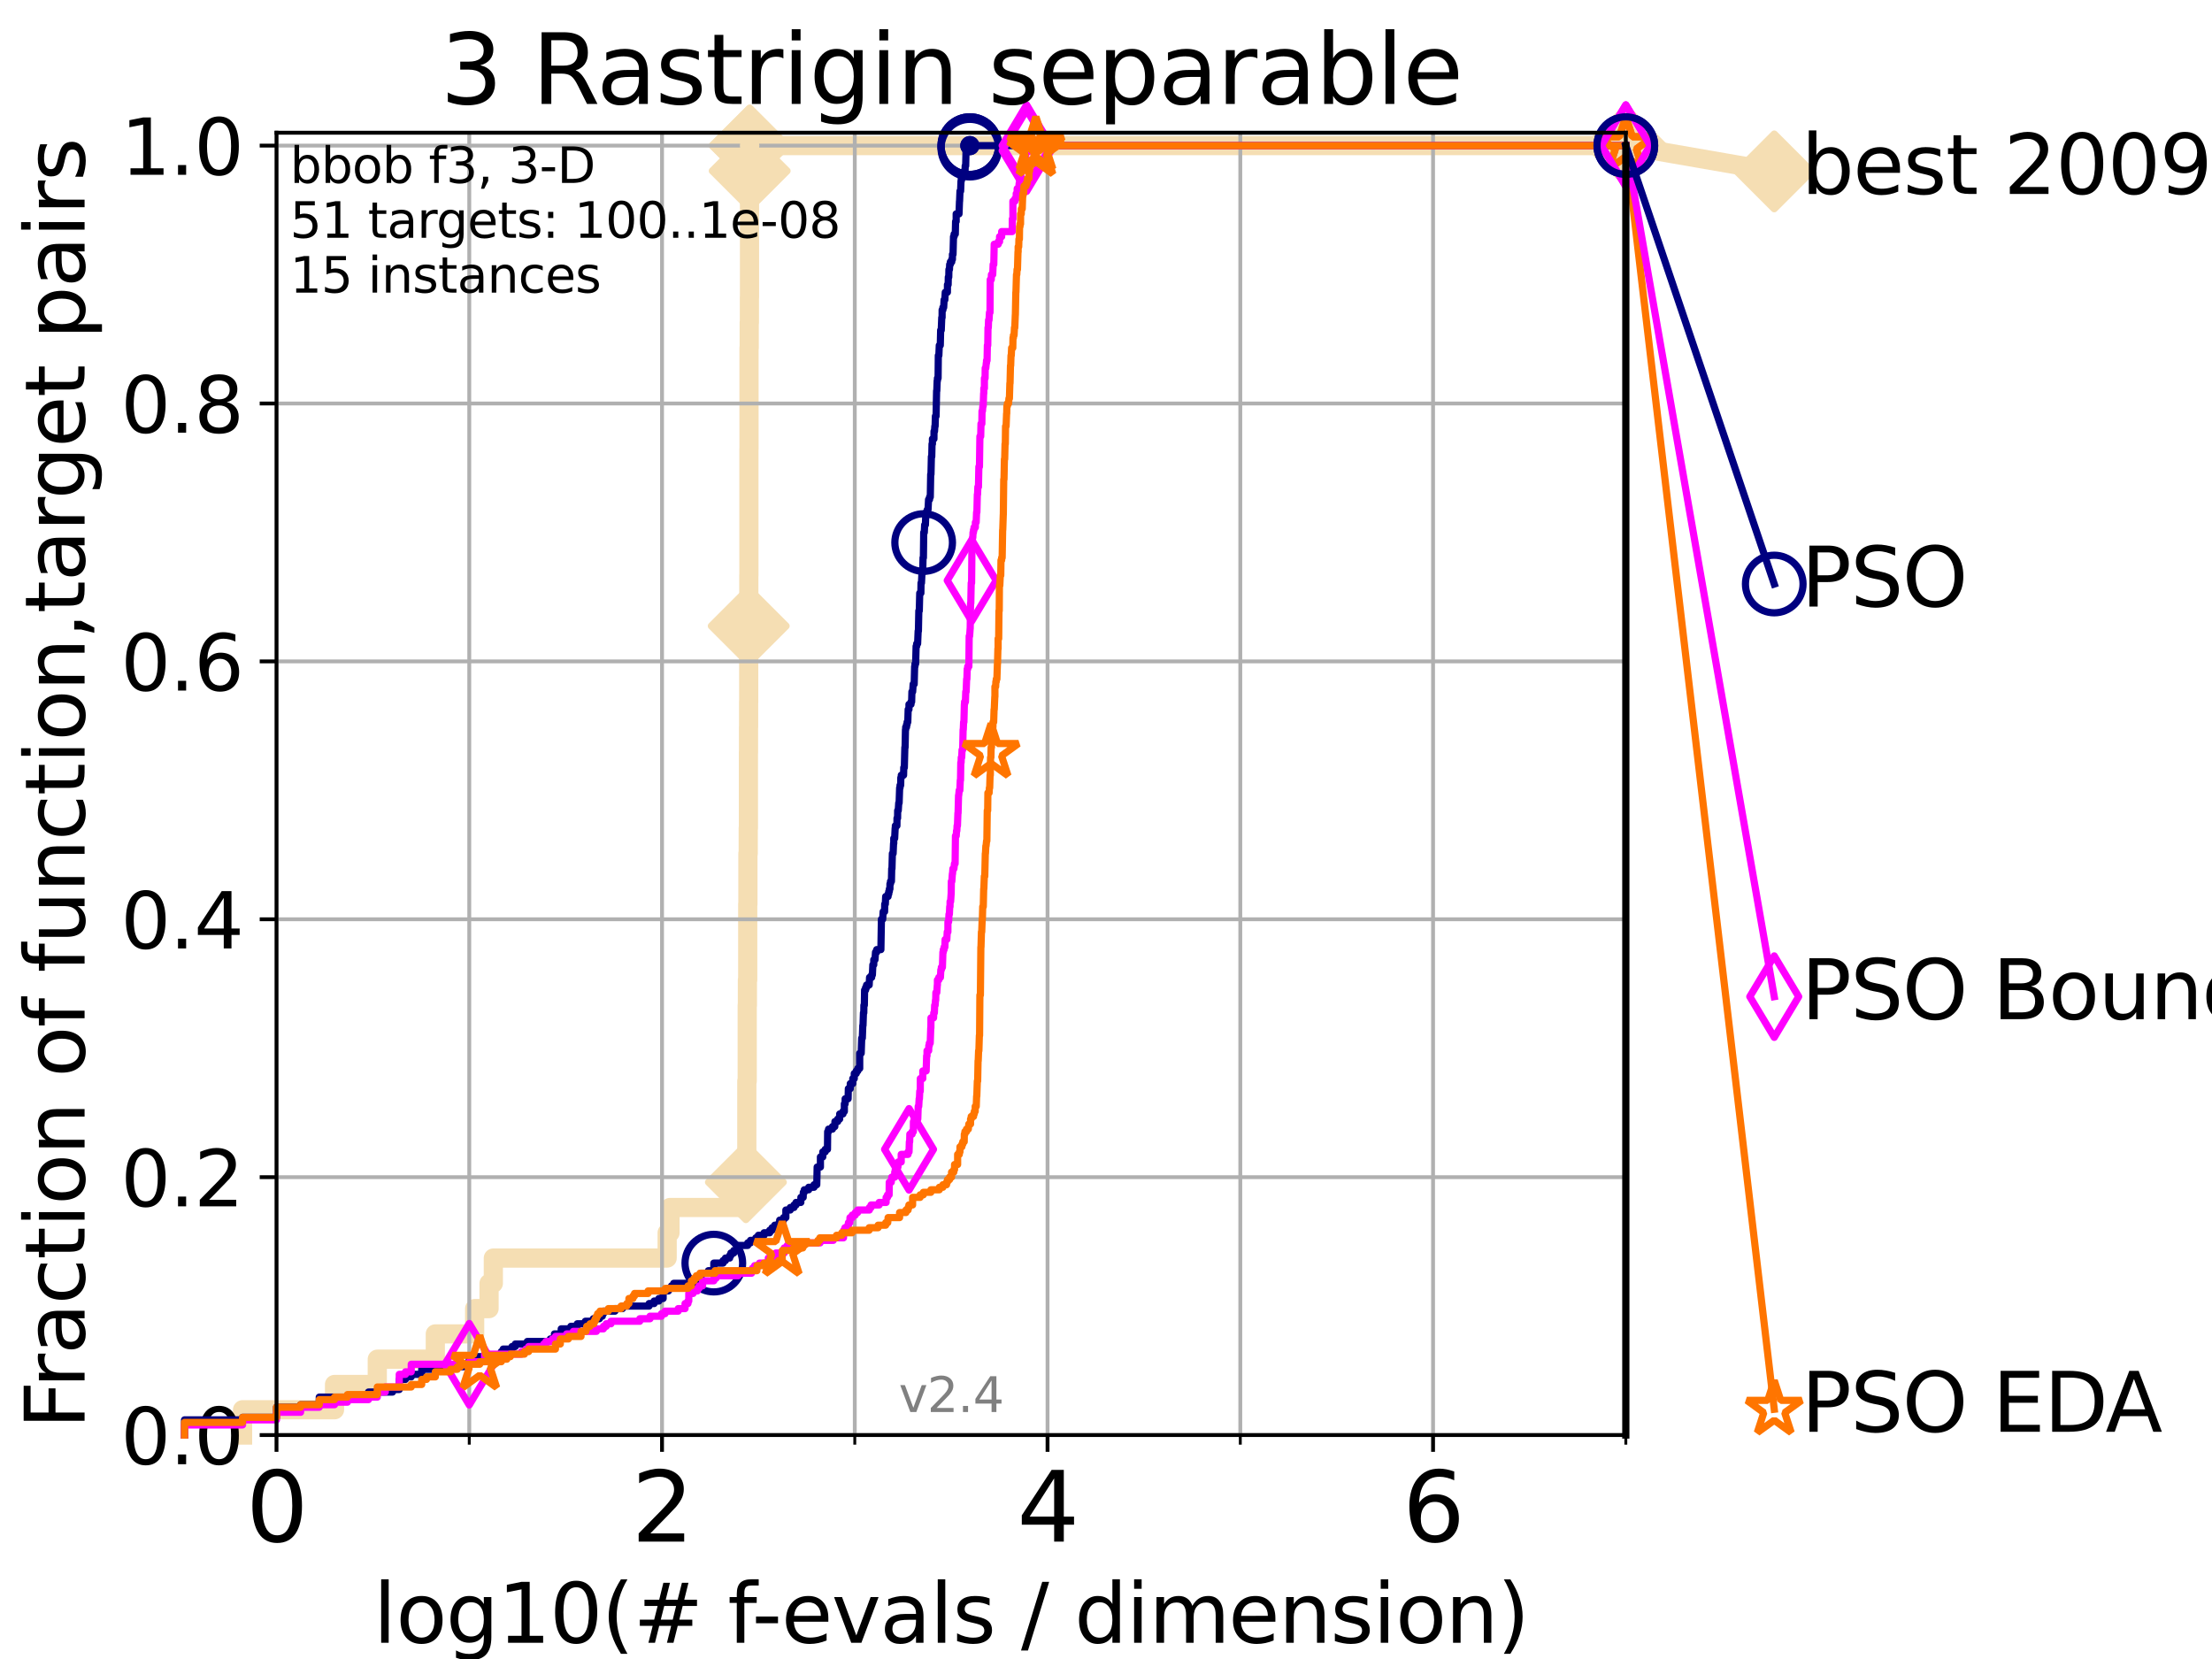 <?xml version="1.0" encoding="utf-8" standalone="no"?>
<!DOCTYPE svg PUBLIC "-//W3C//DTD SVG 1.1//EN"
  "http://www.w3.org/Graphics/SVG/1.1/DTD/svg11.dtd">
<svg height="345.6pt" version="1.1" viewBox="0 0 460.8 345.6" width="460.8pt" xmlns="http://www.w3.org/2000/svg" xmlns:xlink="http://www.w3.org/1999/xlink">
 <defs>
  <style type="text/css">*{stroke-linecap:butt;stroke-linejoin:round;}</style>
 </defs>
 <g id="figure_1">
  <g id="patch_1">
   <path d="M 0 345.6 
L 460.8 345.6 
L 460.8 0 
L 0 0 
z
" style="fill:#ffffff;"/>
  </g>
  <g id="axes_1">
   <g id="patch_2">
    <path d="M 57.6 298.944 
L 338.688 298.944 
L 338.688 27.648 
L 57.6 27.648 
z
" style="fill:#ffffff;"/>
   </g>
   <g id="line2d_1">
    <path d="M 50.529 298.944 
L 50.529 293.677 
L 69.688 293.677 
L 69.688 288.41 
L 78.596 288.41 
L 78.596 283.143 
L 90.684 283.143 
L 90.684 277.877 
L 98.881 277.877 
L 98.881 272.61 
L 101.878 272.61 
L 101.878 267.343 
L 102.772 267.343 
L 102.772 262.076 
L 138.982 262.076 
L 138.982 256.809 
L 139.573 256.809 
L 139.573 251.542 
L 155.383 251.542 
L 155.383 246.275 
L 155.489 246.275 
L 155.489 241.009 
L 155.574 241.009 
L 155.574 225.208 
L 155.658 225.208 
L 155.658 209.407 
L 155.7 209.407 
L 155.7 204.141 
L 155.763 204.141 
L 155.763 188.34 
L 155.804 188.34 
L 155.804 177.806 
L 155.867 177.806 
L 155.867 172.539 
L 155.908 172.539 
L 155.908 156.739 
L 155.929 156.739 
L 155.929 151.472 
L 155.95 151.472 
L 155.95 146.205 
L 155.97 146.205 
L 155.97 130.404 
L 155.991 130.404 
L 155.991 119.871 
L 156.011 119.871 
L 156.011 93.536 
L 156.032 93.536 
L 156.032 72.469 
L 156.073 72.469 
L 156.073 67.202 
L 156.114 67.202 
L 156.114 61.935 
L 156.135 61.935 
L 156.135 35.601 
L 156.175 35.601 
L 156.175 30.334 
L 338.688 30.334 
" style="fill:none;stroke:#f5deb3;stroke-linecap:square;stroke-width:4;"/>
   </g>
   <g id="line2d_2">
    <defs>
     <path d="M 0 7.778 
L 7.778 0 
L 0 -7.778 
L -7.778 0 
z
" id="md7f3926304" style="stroke:#f5deb3;stroke-linejoin:miter;stroke-width:1.5;"/>
    </defs>
    <g>
     <use style="fill:#f5deb3;stroke:#f5deb3;stroke-linejoin:miter;stroke-width:1.5;" x="155.383" xlink:href="#md7f3926304" y="246.275"/>
     <use style="fill:#f5deb3;stroke:#f5deb3;stroke-linejoin:miter;stroke-width:1.5;" x="155.97" xlink:href="#md7f3926304" y="130.404"/>
     <use style="fill:#f5deb3;stroke:#f5deb3;stroke-linejoin:miter;stroke-width:1.5;" x="156.175" xlink:href="#md7f3926304" y="35.601"/>
     <use style="fill:#f5deb3;stroke:#f5deb3;stroke-linejoin:miter;stroke-width:1.5;" x="156.175" xlink:href="#md7f3926304" y="30.334"/>
     <use style="fill:#f5deb3;stroke:#f5deb3;stroke-linejoin:miter;stroke-width:1.5;" x="156.175" xlink:href="#md7f3926304" y="30.334"/>
     <use style="fill:#f5deb3;stroke:#f5deb3;stroke-linejoin:miter;stroke-width:1.5;" x="338.688" xlink:href="#md7f3926304" y="30.334"/>
    </g>
   </g>
   <g id="line2d_3">
    <path style="fill:none;stroke:#f5deb3;stroke-linecap:square;stroke-width:4;"/>
    <g/>
   </g>
   <g id="line2d_4">
    <path d="M 338.688 30.334 
L 369.608 35.706 
" style="fill:none;stroke:#f5deb3;stroke-linecap:square;stroke-width:4;"/>
    <g>
     <use style="fill:#f5deb3;stroke:#f5deb3;stroke-linejoin:miter;stroke-width:1.5;" x="338.688" xlink:href="#md7f3926304" y="30.334"/>
     <use style="fill:#f5deb3;stroke:#f5deb3;stroke-linejoin:miter;stroke-width:1.5;" x="369.608" xlink:href="#md7f3926304" y="35.706"/>
    </g>
   </g>
   <g id="matplotlib.axis_1">
    <g id="xtick_1">
     <g id="line2d_5">
      <path clip-path="url(#p291e6fa8d1)" d="M 57.6 298.944 
L 57.6 27.648 
" style="fill:none;stroke:#b0b0b0;stroke-linecap:square;stroke-width:0.8;"/>
     </g>
     <g id="line2d_6">
      <defs>
       <path d="M 0 0 
L 0 3.5 
" id="m4e28d476f2" style="stroke:#000000;stroke-width:0.8;"/>
      </defs>
      <g>
       <use style="stroke:#000000;stroke-width:0.8;" x="57.6" xlink:href="#m4e28d476f2" y="298.944"/>
      </g>
     </g>
     <g id="text_1">
      <!-- 0 -->
      <g transform="translate(51.237 321.141)scale(0.2 -0.2)">
       <defs>
        <path d="M 2034 4250 
Q 1547 4250 1301 3770 
Q 1056 3291 1056 2328 
Q 1056 1369 1301 889 
Q 1547 409 2034 409 
Q 2525 409 2770 889 
Q 3016 1369 3016 2328 
Q 3016 3291 2770 3770 
Q 2525 4250 2034 4250 
z
M 2034 4750 
Q 2819 4750 3233 4129 
Q 3647 3509 3647 2328 
Q 3647 1150 3233 529 
Q 2819 -91 2034 -91 
Q 1250 -91 836 529 
Q 422 1150 422 2328 
Q 422 3509 836 4129 
Q 1250 4750 2034 4750 
z
" id="DejaVuSans-30" transform="scale(0.016)"/>
       </defs>
       <use xlink:href="#DejaVuSans-30"/>
      </g>
     </g>
    </g>
    <g id="xtick_2">
     <g id="line2d_7">
      <path clip-path="url(#p291e6fa8d1)" d="M 137.911 298.944 
L 137.911 27.648 
" style="fill:none;stroke:#b0b0b0;stroke-linecap:square;stroke-width:0.8;"/>
     </g>
     <g id="line2d_8">
      <g>
       <use style="stroke:#000000;stroke-width:0.8;" x="137.911" xlink:href="#m4e28d476f2" y="298.944"/>
      </g>
     </g>
     <g id="text_2">
      <!-- 2 -->
      <g transform="translate(131.548 321.141)scale(0.2 -0.2)">
       <defs>
        <path d="M 1228 531 
L 3431 531 
L 3431 0 
L 469 0 
L 469 531 
Q 828 903 1448 1529 
Q 2069 2156 2228 2338 
Q 2531 2678 2651 2914 
Q 2772 3150 2772 3378 
Q 2772 3750 2511 3984 
Q 2250 4219 1831 4219 
Q 1534 4219 1204 4116 
Q 875 4013 500 3803 
L 500 4441 
Q 881 4594 1212 4672 
Q 1544 4750 1819 4750 
Q 2544 4750 2975 4387 
Q 3406 4025 3406 3419 
Q 3406 3131 3298 2873 
Q 3191 2616 2906 2266 
Q 2828 2175 2409 1742 
Q 1991 1309 1228 531 
z
" id="DejaVuSans-32" transform="scale(0.016)"/>
       </defs>
       <use xlink:href="#DejaVuSans-32"/>
      </g>
     </g>
    </g>
    <g id="xtick_3">
     <g id="line2d_9">
      <path clip-path="url(#p291e6fa8d1)" d="M 218.222 298.944 
L 218.222 27.648 
" style="fill:none;stroke:#b0b0b0;stroke-linecap:square;stroke-width:0.8;"/>
     </g>
     <g id="line2d_10">
      <g>
       <use style="stroke:#000000;stroke-width:0.8;" x="218.222" xlink:href="#m4e28d476f2" y="298.944"/>
      </g>
     </g>
     <g id="text_3">
      <!-- 4 -->
      <g transform="translate(211.859 321.141)scale(0.2 -0.2)">
       <defs>
        <path d="M 2419 4116 
L 825 1625 
L 2419 1625 
L 2419 4116 
z
M 2253 4666 
L 3047 4666 
L 3047 1625 
L 3713 1625 
L 3713 1100 
L 3047 1100 
L 3047 0 
L 2419 0 
L 2419 1100 
L 313 1100 
L 313 1709 
L 2253 4666 
z
" id="DejaVuSans-34" transform="scale(0.016)"/>
       </defs>
       <use xlink:href="#DejaVuSans-34"/>
      </g>
     </g>
    </g>
    <g id="xtick_4">
     <g id="line2d_11">
      <path clip-path="url(#p291e6fa8d1)" d="M 298.533 298.944 
L 298.533 27.648 
" style="fill:none;stroke:#b0b0b0;stroke-linecap:square;stroke-width:0.8;"/>
     </g>
     <g id="line2d_12">
      <g>
       <use style="stroke:#000000;stroke-width:0.8;" x="298.533" xlink:href="#m4e28d476f2" y="298.944"/>
      </g>
     </g>
     <g id="text_4">
      <!-- 6 -->
      <g transform="translate(292.17 321.141)scale(0.2 -0.2)">
       <defs>
        <path d="M 2113 2584 
Q 1688 2584 1439 2293 
Q 1191 2003 1191 1497 
Q 1191 994 1439 701 
Q 1688 409 2113 409 
Q 2538 409 2786 701 
Q 3034 994 3034 1497 
Q 3034 2003 2786 2293 
Q 2538 2584 2113 2584 
z
M 3366 4563 
L 3366 3988 
Q 3128 4100 2886 4159 
Q 2644 4219 2406 4219 
Q 1781 4219 1451 3797 
Q 1122 3375 1075 2522 
Q 1259 2794 1537 2939 
Q 1816 3084 2150 3084 
Q 2853 3084 3261 2657 
Q 3669 2231 3669 1497 
Q 3669 778 3244 343 
Q 2819 -91 2113 -91 
Q 1303 -91 875 529 
Q 447 1150 447 2328 
Q 447 3434 972 4092 
Q 1497 4750 2381 4750 
Q 2619 4750 2861 4703 
Q 3103 4656 3366 4563 
z
" id="DejaVuSans-36" transform="scale(0.016)"/>
       </defs>
       <use xlink:href="#DejaVuSans-36"/>
      </g>
     </g>
    </g>
    <g id="xtick_5">
     <g id="line2d_13">
      <path clip-path="url(#p291e6fa8d1)" d="M 97.755 298.944 
L 97.755 27.648 
" style="fill:none;stroke:#b0b0b0;stroke-linecap:square;stroke-width:0.8;"/>
     </g>
     <g id="line2d_14">
      <defs>
       <path d="M 0 0 
L 0 2 
" id="mae0bfdaa46" style="stroke:#000000;stroke-width:0.6;"/>
      </defs>
      <g>
       <use style="stroke:#000000;stroke-width:0.6;" x="97.755" xlink:href="#mae0bfdaa46" y="298.944"/>
      </g>
     </g>
    </g>
    <g id="xtick_6">
     <g id="line2d_15">
      <path clip-path="url(#p291e6fa8d1)" d="M 178.066 298.944 
L 178.066 27.648 
" style="fill:none;stroke:#b0b0b0;stroke-linecap:square;stroke-width:0.8;"/>
     </g>
     <g id="line2d_16">
      <g>
       <use style="stroke:#000000;stroke-width:0.6;" x="178.066" xlink:href="#mae0bfdaa46" y="298.944"/>
      </g>
     </g>
    </g>
    <g id="xtick_7">
     <g id="line2d_17">
      <path clip-path="url(#p291e6fa8d1)" d="M 258.377 298.944 
L 258.377 27.648 
" style="fill:none;stroke:#b0b0b0;stroke-linecap:square;stroke-width:0.8;"/>
     </g>
     <g id="line2d_18">
      <g>
       <use style="stroke:#000000;stroke-width:0.6;" x="258.377" xlink:href="#mae0bfdaa46" y="298.944"/>
      </g>
     </g>
    </g>
    <g id="xtick_8">
     <g id="line2d_19">
      <path clip-path="url(#p291e6fa8d1)" d="M 338.688 298.944 
L 338.688 27.648 
" style="fill:none;stroke:#b0b0b0;stroke-linecap:square;stroke-width:0.8;"/>
     </g>
     <g id="line2d_20">
      <g>
       <use style="stroke:#000000;stroke-width:0.6;" x="338.688" xlink:href="#mae0bfdaa46" y="298.944"/>
      </g>
     </g>
    </g>
    <g id="text_5">
     <!-- log10(# f-evals / dimension) -->
     <g transform="translate(77.764 342.218)scale(0.17 -0.17)">
      <defs>
       <path d="M 603 4863 
L 1178 4863 
L 1178 0 
L 603 0 
L 603 4863 
z
" id="DejaVuSans-6c" transform="scale(0.016)"/>
       <path d="M 1959 3097 
Q 1497 3097 1228 2736 
Q 959 2375 959 1747 
Q 959 1119 1226 758 
Q 1494 397 1959 397 
Q 2419 397 2687 759 
Q 2956 1122 2956 1747 
Q 2956 2369 2687 2733 
Q 2419 3097 1959 3097 
z
M 1959 3584 
Q 2709 3584 3137 3096 
Q 3566 2609 3566 1747 
Q 3566 888 3137 398 
Q 2709 -91 1959 -91 
Q 1206 -91 779 398 
Q 353 888 353 1747 
Q 353 2609 779 3096 
Q 1206 3584 1959 3584 
z
" id="DejaVuSans-6f" transform="scale(0.016)"/>
       <path d="M 2906 1791 
Q 2906 2416 2648 2759 
Q 2391 3103 1925 3103 
Q 1463 3103 1205 2759 
Q 947 2416 947 1791 
Q 947 1169 1205 825 
Q 1463 481 1925 481 
Q 2391 481 2648 825 
Q 2906 1169 2906 1791 
z
M 3481 434 
Q 3481 -459 3084 -895 
Q 2688 -1331 1869 -1331 
Q 1566 -1331 1297 -1286 
Q 1028 -1241 775 -1147 
L 775 -588 
Q 1028 -725 1275 -790 
Q 1522 -856 1778 -856 
Q 2344 -856 2625 -561 
Q 2906 -266 2906 331 
L 2906 616 
Q 2728 306 2450 153 
Q 2172 0 1784 0 
Q 1141 0 747 490 
Q 353 981 353 1791 
Q 353 2603 747 3093 
Q 1141 3584 1784 3584 
Q 2172 3584 2450 3431 
Q 2728 3278 2906 2969 
L 2906 3500 
L 3481 3500 
L 3481 434 
z
" id="DejaVuSans-67" transform="scale(0.016)"/>
       <path d="M 794 531 
L 1825 531 
L 1825 4091 
L 703 3866 
L 703 4441 
L 1819 4666 
L 2450 4666 
L 2450 531 
L 3481 531 
L 3481 0 
L 794 0 
L 794 531 
z
" id="DejaVuSans-31" transform="scale(0.016)"/>
       <path d="M 1984 4856 
Q 1566 4138 1362 3434 
Q 1159 2731 1159 2009 
Q 1159 1288 1364 580 
Q 1569 -128 1984 -844 
L 1484 -844 
Q 1016 -109 783 600 
Q 550 1309 550 2009 
Q 550 2706 781 3412 
Q 1013 4119 1484 4856 
L 1984 4856 
z
" id="DejaVuSans-28" transform="scale(0.016)"/>
       <path d="M 3272 2816 
L 2363 2816 
L 2100 1772 
L 3016 1772 
L 3272 2816 
z
M 2803 4594 
L 2478 3297 
L 3391 3297 
L 3719 4594 
L 4219 4594 
L 3897 3297 
L 4872 3297 
L 4872 2816 
L 3775 2816 
L 3519 1772 
L 4513 1772 
L 4513 1294 
L 3397 1294 
L 3072 0 
L 2572 0 
L 2894 1294 
L 1978 1294 
L 1656 0 
L 1153 0 
L 1478 1294 
L 494 1294 
L 494 1772 
L 1594 1772 
L 1856 2816 
L 850 2816 
L 850 3297 
L 1978 3297 
L 2297 4594 
L 2803 4594 
z
" id="DejaVuSans-23" transform="scale(0.016)"/>
       <path id="DejaVuSans-20" transform="scale(0.016)"/>
       <path d="M 2375 4863 
L 2375 4384 
L 1825 4384 
Q 1516 4384 1395 4259 
Q 1275 4134 1275 3809 
L 1275 3500 
L 2222 3500 
L 2222 3053 
L 1275 3053 
L 1275 0 
L 697 0 
L 697 3053 
L 147 3053 
L 147 3500 
L 697 3500 
L 697 3744 
Q 697 4328 969 4595 
Q 1241 4863 1831 4863 
L 2375 4863 
z
" id="DejaVuSans-66" transform="scale(0.016)"/>
       <path d="M 313 2009 
L 1997 2009 
L 1997 1497 
L 313 1497 
L 313 2009 
z
" id="DejaVuSans-2d" transform="scale(0.016)"/>
       <path d="M 3597 1894 
L 3597 1613 
L 953 1613 
Q 991 1019 1311 708 
Q 1631 397 2203 397 
Q 2534 397 2845 478 
Q 3156 559 3463 722 
L 3463 178 
Q 3153 47 2828 -22 
Q 2503 -91 2169 -91 
Q 1331 -91 842 396 
Q 353 884 353 1716 
Q 353 2575 817 3079 
Q 1281 3584 2069 3584 
Q 2775 3584 3186 3129 
Q 3597 2675 3597 1894 
z
M 3022 2063 
Q 3016 2534 2758 2815 
Q 2500 3097 2075 3097 
Q 1594 3097 1305 2825 
Q 1016 2553 972 2059 
L 3022 2063 
z
" id="DejaVuSans-65" transform="scale(0.016)"/>
       <path d="M 191 3500 
L 800 3500 
L 1894 563 
L 2988 3500 
L 3597 3500 
L 2284 0 
L 1503 0 
L 191 3500 
z
" id="DejaVuSans-76" transform="scale(0.016)"/>
       <path d="M 2194 1759 
Q 1497 1759 1228 1600 
Q 959 1441 959 1056 
Q 959 750 1161 570 
Q 1363 391 1709 391 
Q 2188 391 2477 730 
Q 2766 1069 2766 1631 
L 2766 1759 
L 2194 1759 
z
M 3341 1997 
L 3341 0 
L 2766 0 
L 2766 531 
Q 2569 213 2275 61 
Q 1981 -91 1556 -91 
Q 1019 -91 701 211 
Q 384 513 384 1019 
Q 384 1609 779 1909 
Q 1175 2209 1959 2209 
L 2766 2209 
L 2766 2266 
Q 2766 2663 2505 2880 
Q 2244 3097 1772 3097 
Q 1472 3097 1187 3025 
Q 903 2953 641 2809 
L 641 3341 
Q 956 3463 1253 3523 
Q 1550 3584 1831 3584 
Q 2591 3584 2966 3190 
Q 3341 2797 3341 1997 
z
" id="DejaVuSans-61" transform="scale(0.016)"/>
       <path d="M 2834 3397 
L 2834 2853 
Q 2591 2978 2328 3040 
Q 2066 3103 1784 3103 
Q 1356 3103 1142 2972 
Q 928 2841 928 2578 
Q 928 2378 1081 2264 
Q 1234 2150 1697 2047 
L 1894 2003 
Q 2506 1872 2764 1633 
Q 3022 1394 3022 966 
Q 3022 478 2636 193 
Q 2250 -91 1575 -91 
Q 1294 -91 989 -36 
Q 684 19 347 128 
L 347 722 
Q 666 556 975 473 
Q 1284 391 1588 391 
Q 1994 391 2212 530 
Q 2431 669 2431 922 
Q 2431 1156 2273 1281 
Q 2116 1406 1581 1522 
L 1381 1569 
Q 847 1681 609 1914 
Q 372 2147 372 2553 
Q 372 3047 722 3315 
Q 1072 3584 1716 3584 
Q 2034 3584 2315 3537 
Q 2597 3491 2834 3397 
z
" id="DejaVuSans-73" transform="scale(0.016)"/>
       <path d="M 1625 4666 
L 2156 4666 
L 531 -594 
L 0 -594 
L 1625 4666 
z
" id="DejaVuSans-2f" transform="scale(0.016)"/>
       <path d="M 2906 2969 
L 2906 4863 
L 3481 4863 
L 3481 0 
L 2906 0 
L 2906 525 
Q 2725 213 2448 61 
Q 2172 -91 1784 -91 
Q 1150 -91 751 415 
Q 353 922 353 1747 
Q 353 2572 751 3078 
Q 1150 3584 1784 3584 
Q 2172 3584 2448 3432 
Q 2725 3281 2906 2969 
z
M 947 1747 
Q 947 1113 1208 752 
Q 1469 391 1925 391 
Q 2381 391 2643 752 
Q 2906 1113 2906 1747 
Q 2906 2381 2643 2742 
Q 2381 3103 1925 3103 
Q 1469 3103 1208 2742 
Q 947 2381 947 1747 
z
" id="DejaVuSans-64" transform="scale(0.016)"/>
       <path d="M 603 3500 
L 1178 3500 
L 1178 0 
L 603 0 
L 603 3500 
z
M 603 4863 
L 1178 4863 
L 1178 4134 
L 603 4134 
L 603 4863 
z
" id="DejaVuSans-69" transform="scale(0.016)"/>
       <path d="M 3328 2828 
Q 3544 3216 3844 3400 
Q 4144 3584 4550 3584 
Q 5097 3584 5394 3201 
Q 5691 2819 5691 2113 
L 5691 0 
L 5113 0 
L 5113 2094 
Q 5113 2597 4934 2840 
Q 4756 3084 4391 3084 
Q 3944 3084 3684 2787 
Q 3425 2491 3425 1978 
L 3425 0 
L 2847 0 
L 2847 2094 
Q 2847 2600 2669 2842 
Q 2491 3084 2119 3084 
Q 1678 3084 1418 2786 
Q 1159 2488 1159 1978 
L 1159 0 
L 581 0 
L 581 3500 
L 1159 3500 
L 1159 2956 
Q 1356 3278 1631 3431 
Q 1906 3584 2284 3584 
Q 2666 3584 2933 3390 
Q 3200 3197 3328 2828 
z
" id="DejaVuSans-6d" transform="scale(0.016)"/>
       <path d="M 3513 2113 
L 3513 0 
L 2938 0 
L 2938 2094 
Q 2938 2591 2744 2837 
Q 2550 3084 2163 3084 
Q 1697 3084 1428 2787 
Q 1159 2491 1159 1978 
L 1159 0 
L 581 0 
L 581 3500 
L 1159 3500 
L 1159 2956 
Q 1366 3272 1645 3428 
Q 1925 3584 2291 3584 
Q 2894 3584 3203 3211 
Q 3513 2838 3513 2113 
z
" id="DejaVuSans-6e" transform="scale(0.016)"/>
       <path d="M 513 4856 
L 1013 4856 
Q 1481 4119 1714 3412 
Q 1947 2706 1947 2009 
Q 1947 1309 1714 600 
Q 1481 -109 1013 -844 
L 513 -844 
Q 928 -128 1133 580 
Q 1338 1288 1338 2009 
Q 1338 2731 1133 3434 
Q 928 4138 513 4856 
z
" id="DejaVuSans-29" transform="scale(0.016)"/>
      </defs>
      <use xlink:href="#DejaVuSans-6c"/>
      <use x="27.783" xlink:href="#DejaVuSans-6f"/>
      <use x="88.965" xlink:href="#DejaVuSans-67"/>
      <use x="152.441" xlink:href="#DejaVuSans-31"/>
      <use x="216.064" xlink:href="#DejaVuSans-30"/>
      <use x="279.688" xlink:href="#DejaVuSans-28"/>
      <use x="318.701" xlink:href="#DejaVuSans-23"/>
      <use x="402.49" xlink:href="#DejaVuSans-20"/>
      <use x="434.277" xlink:href="#DejaVuSans-66"/>
      <use x="463.982" xlink:href="#DejaVuSans-2d"/>
      <use x="500.066" xlink:href="#DejaVuSans-65"/>
      <use x="561.59" xlink:href="#DejaVuSans-76"/>
      <use x="620.77" xlink:href="#DejaVuSans-61"/>
      <use x="682.049" xlink:href="#DejaVuSans-6c"/>
      <use x="709.832" xlink:href="#DejaVuSans-73"/>
      <use x="761.932" xlink:href="#DejaVuSans-20"/>
      <use x="793.719" xlink:href="#DejaVuSans-2f"/>
      <use x="827.41" xlink:href="#DejaVuSans-20"/>
      <use x="859.197" xlink:href="#DejaVuSans-64"/>
      <use x="922.674" xlink:href="#DejaVuSans-69"/>
      <use x="950.457" xlink:href="#DejaVuSans-6d"/>
      <use x="1047.869" xlink:href="#DejaVuSans-65"/>
      <use x="1109.393" xlink:href="#DejaVuSans-6e"/>
      <use x="1172.771" xlink:href="#DejaVuSans-73"/>
      <use x="1224.871" xlink:href="#DejaVuSans-69"/>
      <use x="1252.654" xlink:href="#DejaVuSans-6f"/>
      <use x="1313.836" xlink:href="#DejaVuSans-6e"/>
      <use x="1377.215" xlink:href="#DejaVuSans-29"/>
     </g>
    </g>
   </g>
   <g id="matplotlib.axis_2">
    <g id="ytick_1">
     <g id="line2d_21">
      <path clip-path="url(#p291e6fa8d1)" d="M 57.6 298.944 
L 338.688 298.944 
" style="fill:none;stroke:#b0b0b0;stroke-linecap:square;stroke-width:0.8;"/>
     </g>
     <g id="line2d_22">
      <defs>
       <path d="M 0 0 
L -3.5 0 
" id="m97be5e474b" style="stroke:#000000;stroke-width:0.8;"/>
      </defs>
      <g>
       <use style="stroke:#000000;stroke-width:0.8;" x="57.6" xlink:href="#m97be5e474b" y="298.944"/>
      </g>
     </g>
     <g id="text_6">
      <!-- 0.0 -->
      <g transform="translate(25.155 305.023)scale(0.16 -0.16)">
       <defs>
        <path d="M 684 794 
L 1344 794 
L 1344 0 
L 684 0 
L 684 794 
z
" id="DejaVuSans-2e" transform="scale(0.016)"/>
       </defs>
       <use xlink:href="#DejaVuSans-30"/>
       <use x="63.623" xlink:href="#DejaVuSans-2e"/>
       <use x="95.41" xlink:href="#DejaVuSans-30"/>
      </g>
     </g>
    </g>
    <g id="ytick_2">
     <g id="line2d_23">
      <path clip-path="url(#p291e6fa8d1)" d="M 57.6 245.222 
L 338.688 245.222 
" style="fill:none;stroke:#b0b0b0;stroke-linecap:square;stroke-width:0.8;"/>
     </g>
     <g id="line2d_24">
      <g>
       <use style="stroke:#000000;stroke-width:0.8;" x="57.6" xlink:href="#m97be5e474b" y="245.222"/>
      </g>
     </g>
     <g id="text_7">
      <!-- 0.2 -->
      <g transform="translate(25.155 251.301)scale(0.16 -0.16)">
       <use xlink:href="#DejaVuSans-30"/>
       <use x="63.623" xlink:href="#DejaVuSans-2e"/>
       <use x="95.41" xlink:href="#DejaVuSans-32"/>
      </g>
     </g>
    </g>
    <g id="ytick_3">
     <g id="line2d_25">
      <path clip-path="url(#p291e6fa8d1)" d="M 57.6 191.5 
L 338.688 191.5 
" style="fill:none;stroke:#b0b0b0;stroke-linecap:square;stroke-width:0.8;"/>
     </g>
     <g id="line2d_26">
      <g>
       <use style="stroke:#000000;stroke-width:0.8;" x="57.6" xlink:href="#m97be5e474b" y="191.5"/>
      </g>
     </g>
     <g id="text_8">
      <!-- 0.4 -->
      <g transform="translate(25.155 197.579)scale(0.16 -0.16)">
       <use xlink:href="#DejaVuSans-30"/>
       <use x="63.623" xlink:href="#DejaVuSans-2e"/>
       <use x="95.41" xlink:href="#DejaVuSans-34"/>
      </g>
     </g>
    </g>
    <g id="ytick_4">
     <g id="line2d_27">
      <path clip-path="url(#p291e6fa8d1)" d="M 57.6 137.778 
L 338.688 137.778 
" style="fill:none;stroke:#b0b0b0;stroke-linecap:square;stroke-width:0.8;"/>
     </g>
     <g id="line2d_28">
      <g>
       <use style="stroke:#000000;stroke-width:0.8;" x="57.6" xlink:href="#m97be5e474b" y="137.778"/>
      </g>
     </g>
     <g id="text_9">
      <!-- 0.6 -->
      <g transform="translate(25.155 143.857)scale(0.16 -0.16)">
       <use xlink:href="#DejaVuSans-30"/>
       <use x="63.623" xlink:href="#DejaVuSans-2e"/>
       <use x="95.41" xlink:href="#DejaVuSans-36"/>
      </g>
     </g>
    </g>
    <g id="ytick_5">
     <g id="line2d_29">
      <path clip-path="url(#p291e6fa8d1)" d="M 57.6 84.056 
L 338.688 84.056 
" style="fill:none;stroke:#b0b0b0;stroke-linecap:square;stroke-width:0.8;"/>
     </g>
     <g id="line2d_30">
      <g>
       <use style="stroke:#000000;stroke-width:0.8;" x="57.6" xlink:href="#m97be5e474b" y="84.056"/>
      </g>
     </g>
     <g id="text_10">
      <!-- 0.8 -->
      <g transform="translate(25.155 90.135)scale(0.16 -0.16)">
       <defs>
        <path d="M 2034 2216 
Q 1584 2216 1326 1975 
Q 1069 1734 1069 1313 
Q 1069 891 1326 650 
Q 1584 409 2034 409 
Q 2484 409 2743 651 
Q 3003 894 3003 1313 
Q 3003 1734 2745 1975 
Q 2488 2216 2034 2216 
z
M 1403 2484 
Q 997 2584 770 2862 
Q 544 3141 544 3541 
Q 544 4100 942 4425 
Q 1341 4750 2034 4750 
Q 2731 4750 3128 4425 
Q 3525 4100 3525 3541 
Q 3525 3141 3298 2862 
Q 3072 2584 2669 2484 
Q 3125 2378 3379 2068 
Q 3634 1759 3634 1313 
Q 3634 634 3220 271 
Q 2806 -91 2034 -91 
Q 1263 -91 848 271 
Q 434 634 434 1313 
Q 434 1759 690 2068 
Q 947 2378 1403 2484 
z
M 1172 3481 
Q 1172 3119 1398 2916 
Q 1625 2713 2034 2713 
Q 2441 2713 2670 2916 
Q 2900 3119 2900 3481 
Q 2900 3844 2670 4047 
Q 2441 4250 2034 4250 
Q 1625 4250 1398 4047 
Q 1172 3844 1172 3481 
z
" id="DejaVuSans-38" transform="scale(0.016)"/>
       </defs>
       <use xlink:href="#DejaVuSans-30"/>
       <use x="63.623" xlink:href="#DejaVuSans-2e"/>
       <use x="95.41" xlink:href="#DejaVuSans-38"/>
      </g>
     </g>
    </g>
    <g id="ytick_6">
     <g id="line2d_31">
      <path clip-path="url(#p291e6fa8d1)" d="M 57.6 30.334 
L 338.688 30.334 
" style="fill:none;stroke:#b0b0b0;stroke-linecap:square;stroke-width:0.8;"/>
     </g>
     <g id="line2d_32">
      <g>
       <use style="stroke:#000000;stroke-width:0.8;" x="57.6" xlink:href="#m97be5e474b" y="30.334"/>
      </g>
     </g>
     <g id="text_11">
      <!-- 1.0 -->
      <g transform="translate(25.155 36.413)scale(0.16 -0.16)">
       <use xlink:href="#DejaVuSans-31"/>
       <use x="63.623" xlink:href="#DejaVuSans-2e"/>
       <use x="95.41" xlink:href="#DejaVuSans-30"/>
      </g>
     </g>
    </g>
    <g id="text_12">
     <!-- Fraction of function,target pairs -->
     <g transform="translate(17.62 297.681)rotate(-90)scale(0.17 -0.17)">
      <defs>
       <path d="M 628 4666 
L 3309 4666 
L 3309 4134 
L 1259 4134 
L 1259 2759 
L 3109 2759 
L 3109 2228 
L 1259 2228 
L 1259 0 
L 628 0 
L 628 4666 
z
" id="DejaVuSans-46" transform="scale(0.016)"/>
       <path d="M 2631 2963 
Q 2534 3019 2420 3045 
Q 2306 3072 2169 3072 
Q 1681 3072 1420 2755 
Q 1159 2438 1159 1844 
L 1159 0 
L 581 0 
L 581 3500 
L 1159 3500 
L 1159 2956 
Q 1341 3275 1631 3429 
Q 1922 3584 2338 3584 
Q 2397 3584 2469 3576 
Q 2541 3569 2628 3553 
L 2631 2963 
z
" id="DejaVuSans-72" transform="scale(0.016)"/>
       <path d="M 3122 3366 
L 3122 2828 
Q 2878 2963 2633 3030 
Q 2388 3097 2138 3097 
Q 1578 3097 1268 2742 
Q 959 2388 959 1747 
Q 959 1106 1268 751 
Q 1578 397 2138 397 
Q 2388 397 2633 464 
Q 2878 531 3122 666 
L 3122 134 
Q 2881 22 2623 -34 
Q 2366 -91 2075 -91 
Q 1284 -91 818 406 
Q 353 903 353 1747 
Q 353 2603 823 3093 
Q 1294 3584 2113 3584 
Q 2378 3584 2631 3529 
Q 2884 3475 3122 3366 
z
" id="DejaVuSans-63" transform="scale(0.016)"/>
       <path d="M 1172 4494 
L 1172 3500 
L 2356 3500 
L 2356 3053 
L 1172 3053 
L 1172 1153 
Q 1172 725 1289 603 
Q 1406 481 1766 481 
L 2356 481 
L 2356 0 
L 1766 0 
Q 1100 0 847 248 
Q 594 497 594 1153 
L 594 3053 
L 172 3053 
L 172 3500 
L 594 3500 
L 594 4494 
L 1172 4494 
z
" id="DejaVuSans-74" transform="scale(0.016)"/>
       <path d="M 544 1381 
L 544 3500 
L 1119 3500 
L 1119 1403 
Q 1119 906 1312 657 
Q 1506 409 1894 409 
Q 2359 409 2629 706 
Q 2900 1003 2900 1516 
L 2900 3500 
L 3475 3500 
L 3475 0 
L 2900 0 
L 2900 538 
Q 2691 219 2414 64 
Q 2138 -91 1772 -91 
Q 1169 -91 856 284 
Q 544 659 544 1381 
z
M 1991 3584 
L 1991 3584 
z
" id="DejaVuSans-75" transform="scale(0.016)"/>
       <path d="M 750 794 
L 1409 794 
L 1409 256 
L 897 -744 
L 494 -744 
L 750 256 
L 750 794 
z
" id="DejaVuSans-2c" transform="scale(0.016)"/>
       <path d="M 1159 525 
L 1159 -1331 
L 581 -1331 
L 581 3500 
L 1159 3500 
L 1159 2969 
Q 1341 3281 1617 3432 
Q 1894 3584 2278 3584 
Q 2916 3584 3314 3078 
Q 3713 2572 3713 1747 
Q 3713 922 3314 415 
Q 2916 -91 2278 -91 
Q 1894 -91 1617 61 
Q 1341 213 1159 525 
z
M 3116 1747 
Q 3116 2381 2855 2742 
Q 2594 3103 2138 3103 
Q 1681 3103 1420 2742 
Q 1159 2381 1159 1747 
Q 1159 1113 1420 752 
Q 1681 391 2138 391 
Q 2594 391 2855 752 
Q 3116 1113 3116 1747 
z
" id="DejaVuSans-70" transform="scale(0.016)"/>
      </defs>
      <use xlink:href="#DejaVuSans-46"/>
      <use x="50.27" xlink:href="#DejaVuSans-72"/>
      <use x="91.383" xlink:href="#DejaVuSans-61"/>
      <use x="152.662" xlink:href="#DejaVuSans-63"/>
      <use x="207.643" xlink:href="#DejaVuSans-74"/>
      <use x="246.852" xlink:href="#DejaVuSans-69"/>
      <use x="274.635" xlink:href="#DejaVuSans-6f"/>
      <use x="335.816" xlink:href="#DejaVuSans-6e"/>
      <use x="399.195" xlink:href="#DejaVuSans-20"/>
      <use x="430.982" xlink:href="#DejaVuSans-6f"/>
      <use x="492.164" xlink:href="#DejaVuSans-66"/>
      <use x="527.369" xlink:href="#DejaVuSans-20"/>
      <use x="559.156" xlink:href="#DejaVuSans-66"/>
      <use x="594.361" xlink:href="#DejaVuSans-75"/>
      <use x="657.74" xlink:href="#DejaVuSans-6e"/>
      <use x="721.119" xlink:href="#DejaVuSans-63"/>
      <use x="776.1" xlink:href="#DejaVuSans-74"/>
      <use x="815.309" xlink:href="#DejaVuSans-69"/>
      <use x="843.092" xlink:href="#DejaVuSans-6f"/>
      <use x="904.273" xlink:href="#DejaVuSans-6e"/>
      <use x="967.652" xlink:href="#DejaVuSans-2c"/>
      <use x="999.439" xlink:href="#DejaVuSans-74"/>
      <use x="1038.648" xlink:href="#DejaVuSans-61"/>
      <use x="1099.928" xlink:href="#DejaVuSans-72"/>
      <use x="1139.291" xlink:href="#DejaVuSans-67"/>
      <use x="1202.768" xlink:href="#DejaVuSans-65"/>
      <use x="1264.291" xlink:href="#DejaVuSans-74"/>
      <use x="1303.5" xlink:href="#DejaVuSans-20"/>
      <use x="1335.287" xlink:href="#DejaVuSans-70"/>
      <use x="1398.764" xlink:href="#DejaVuSans-61"/>
      <use x="1460.043" xlink:href="#DejaVuSans-69"/>
      <use x="1487.826" xlink:href="#DejaVuSans-72"/>
      <use x="1528.939" xlink:href="#DejaVuSans-73"/>
     </g>
    </g>
   </g>
   <g id="line2d_33">
    <defs>
     <path d="M 0 1.5 
C 0.398 1.5 0.779 1.342 1.061 1.061 
C 1.342 0.779 1.5 0.398 1.5 0 
C 1.5 -0.398 1.342 -0.779 1.061 -1.061 
C 0.779 -1.342 0.398 -1.5 0 -1.5 
C -0.398 -1.5 -0.779 -1.342 -1.061 -1.061 
C -1.342 -0.779 -1.5 -0.398 -1.5 0 
C -1.5 0.398 -1.342 0.779 -1.061 1.061 
C -0.779 1.342 -0.398 1.5 0 1.5 
z
" id="m54e52bdfc8" style="stroke:#f5deb3;"/>
    </defs>
    <g>
     <use style="fill:#f5deb3;stroke:#f5deb3;" x="156.175" xlink:href="#m54e52bdfc8" y="30.334"/>
     <use style="fill:#f5deb3;stroke:#f5deb3;" x="156.175" xlink:href="#m54e52bdfc8" y="30.334"/>
    </g>
   </g>
   <g id="line2d_34">
    <defs>
     <path d="M 0 1.5 
C 0.398 1.5 0.779 1.342 1.061 1.061 
C 1.342 0.779 1.5 0.398 1.5 0 
C 1.5 -0.398 1.342 -0.779 1.061 -1.061 
C 0.779 -1.342 0.398 -1.5 0 -1.5 
C -0.398 -1.5 -0.779 -1.342 -1.061 -1.061 
C -1.342 -0.779 -1.5 -0.398 -1.5 0 
C -1.5 0.398 -1.342 0.779 -1.061 1.061 
C -0.779 1.342 -0.398 1.5 0 1.5 
z
" id="m580b09ce04" style="stroke:#000080;"/>
    </defs>
    <g>
     <use style="fill:#000080;stroke:#000080;" x="202.035" xlink:href="#m580b09ce04" y="30.334"/>
     <use style="fill:#000080;stroke:#000080;" x="202.035" xlink:href="#m580b09ce04" y="30.334"/>
    </g>
   </g>
   <g id="line2d_35">
    <path d="M 38.441 298.944 
L 38.441 295.784 
L 50.529 295.784 
L 50.529 295.257 
L 57.6 295.257 
L 57.6 293.15 
L 62.617 293.15 
L 62.617 292.624 
L 66.508 292.624 
L 66.508 291.044 
L 76.759 291.044 
L 76.759 289.99 
L 81.776 289.99 
L 81.776 289.464 
L 83.172 289.464 
L 83.172 287.357 
L 84.464 287.357 
L 84.464 286.83 
L 85.667 286.83 
L 85.667 286.304 
L 87.85 286.304 
L 87.85 285.25 
L 93.864 285.25 
L 93.864 284.723 
L 96.552 284.723 
L 96.552 284.197 
L 97.755 284.197 
L 97.755 283.143 
L 98.327 283.143 
L 98.327 282.617 
L 104.034 282.617 
L 104.034 282.09 
L 104.435 282.09 
L 104.435 281.563 
L 104.826 281.563 
L 104.826 281.037 
L 106.664 281.037 
L 106.664 280.51 
L 107.348 280.51 
L 107.348 279.983 
L 109.843 279.983 
L 109.843 279.457 
L 114.641 279.457 
L 114.641 278.93 
L 115.502 278.93 
L 115.502 277.877 
L 116.914 277.877 
L 116.914 276.823 
L 118.925 276.823 
L 118.925 276.296 
L 120.255 276.296 
L 120.255 275.77 
L 121.931 275.77 
L 121.931 275.243 
L 123.594 275.243 
L 123.594 274.716 
L 124.867 274.716 
L 124.867 274.19 
L 125.471 274.19 
L 125.471 273.663 
L 125.706 273.663 
L 125.706 273.136 
L 128.108 273.136 
L 128.108 272.61 
L 129.668 272.61 
L 129.668 272.083 
L 135.213 272.083 
L 135.213 271.556 
L 136.266 271.556 
L 136.266 271.03 
L 137.259 271.03 
L 137.259 270.503 
L 138.142 270.503 
L 138.142 268.923 
L 139.253 268.923 
L 139.253 268.396 
L 139.887 268.396 
L 139.887 267.87 
L 140.348 267.87 
L 140.348 267.343 
L 144.982 267.343 
L 144.982 266.816 
L 145.365 266.816 
L 145.365 266.289 
L 146.035 266.289 
L 146.035 265.236 
L 147.57 265.236 
L 147.57 264.709 
L 148.702 264.709 
L 148.702 263.129 
L 150.627 263.129 
L 150.627 262.603 
L 151.124 262.603 
L 151.124 262.076 
L 152.001 262.076 
L 152.001 261.549 
L 152.258 261.549 
L 152.258 261.023 
L 152.861 261.023 
L 152.861 260.496 
L 153.75 260.496 
L 153.75 259.443 
L 155.763 259.443 
L 155.763 258.916 
L 156.338 258.916 
L 156.338 258.389 
L 157.453 258.389 
L 157.453 257.862 
L 157.976 257.862 
L 157.976 257.336 
L 159.167 257.336 
L 159.167 256.809 
L 160.346 256.809 
L 160.346 256.282 
L 160.837 256.282 
L 160.837 255.756 
L 161.39 255.756 
L 161.39 255.229 
L 162.275 255.229 
L 162.275 254.702 
L 162.418 254.702 
L 162.418 254.176 
L 163.226 254.176 
L 163.226 253.649 
L 163.709 253.649 
L 163.709 252.069 
L 164.625 252.069 
L 164.625 251.542 
L 165.411 251.542 
L 165.411 251.016 
L 165.826 251.016 
L 165.826 250.489 
L 166.829 250.489 
L 166.84 249.436 
L 167.32 249.436 
L 167.342 248.382 
L 167.545 248.382 
L 167.545 247.855 
L 168.466 247.855 
L 168.466 247.329 
L 169.579 247.329 
L 169.579 246.802 
L 170.147 246.802 
L 170.229 243.115 
L 170.908 243.115 
L 170.908 241.009 
L 171.4 241.009 
L 171.4 239.955 
L 171.904 239.955 
L 171.904 239.428 
L 172.378 239.428 
L 172.418 235.742 
L 172.602 235.742 
L 172.602 235.215 
L 173.417 235.215 
L 173.417 234.688 
L 173.904 234.688 
L 173.933 233.635 
L 174.513 233.635 
L 174.513 233.108 
L 174.922 233.108 
L 174.922 232.055 
L 175.604 232.055 
L 175.604 231.528 
L 175.896 231.528 
L 175.896 229.948 
L 176.06 229.948 
L 176.06 228.895 
L 176.675 228.895 
L 176.726 226.788 
L 177.129 226.788 
L 177.129 225.735 
L 177.649 225.735 
L 177.649 224.681 
L 177.961 224.681 
L 177.961 223.628 
L 178.372 223.628 
L 178.372 223.101 
L 178.7 223.101 
L 178.7 222.575 
L 179.093 222.575 
L 179.093 219.414 
L 179.403 219.414 
L 179.51 216.254 
L 179.638 216.254 
L 179.734 213.621 
L 179.781 213.621 
L 179.871 210.987 
L 179.944 210.987 
L 179.965 209.407 
L 180.058 209.407 
L 180.11 206.247 
L 180.321 206.247 
L 180.321 205.721 
L 180.524 205.721 
L 180.524 205.194 
L 181.066 205.194 
L 181.144 203.614 
L 181.582 203.614 
L 181.582 203.087 
L 181.733 203.087 
L 181.832 200.98 
L 182.018 200.98 
L 182.023 199.927 
L 182.276 199.927 
L 182.385 198.347 
L 182.637 198.347 
L 182.637 197.82 
L 183.505 197.82 
L 183.616 191.5 
L 183.88 191.5 
L 183.976 189.92 
L 184.275 189.92 
L 184.304 188.34 
L 184.429 188.34 
L 184.502 186.76 
L 185.001 186.76 
L 185.001 186.233 
L 185.145 186.233 
L 185.145 185.706 
L 185.269 185.706 
L 185.269 185.18 
L 185.387 185.18 
L 185.395 184.126 
L 185.505 184.126 
L 185.505 183.6 
L 185.702 183.6 
L 185.758 180.966 
L 185.814 180.966 
L 185.899 177.806 
L 186.051 177.806 
L 186.143 175.699 
L 186.186 175.699 
L 186.186 174.646 
L 186.375 174.646 
L 186.476 172.539 
L 186.519 172.539 
L 186.519 172.013 
L 186.845 172.013 
L 186.863 170.433 
L 186.985 170.433 
L 186.999 168.853 
L 187.124 168.853 
L 187.221 167.272 
L 187.303 167.272 
L 187.412 164.112 
L 187.494 164.112 
L 187.494 163.586 
L 187.628 163.586 
L 187.655 162.006 
L 187.756 162.006 
L 187.756 161.479 
L 188.233 161.479 
L 188.268 159.899 
L 188.388 159.899 
L 188.497 155.685 
L 188.548 155.685 
L 188.624 151.999 
L 188.672 151.999 
L 188.672 151.472 
L 188.851 151.472 
L 188.851 150.945 
L 188.967 150.945 
L 188.967 150.419 
L 189.109 150.419 
L 189.189 147.785 
L 189.354 147.785 
L 189.354 146.732 
L 189.778 146.732 
L 189.778 146.205 
L 189.911 146.205 
L 189.967 144.098 
L 190.122 144.098 
L 190.227 142.518 
L 190.44 142.518 
L 190.534 138.831 
L 190.602 138.831 
L 190.602 138.305 
L 190.743 138.305 
L 190.844 134.618 
L 190.964 134.618 
L 190.964 134.091 
L 191.157 134.091 
L 191.266 131.458 
L 191.321 131.458 
L 191.407 127.244 
L 191.504 127.244 
L 191.596 123.558 
L 191.835 123.558 
L 191.864 121.451 
L 191.961 121.451 
L 192.06 119.344 
L 192.208 119.344 
L 192.286 116.184 
L 192.363 116.184 
L 192.427 110.917 
L 192.549 110.917 
L 192.624 109.337 
L 192.78 109.337 
L 192.835 107.757 
L 192.892 107.757 
L 192.93 106.704 
L 193.168 106.704 
L 193.168 106.177 
L 193.329 106.177 
L 193.433 104.07 
L 193.639 104.07 
L 193.639 103.543 
L 193.795 103.543 
L 193.88 98.803 
L 193.941 98.803 
L 194.025 95.116 
L 194.101 95.116 
L 194.159 92.483 
L 194.242 92.483 
L 194.242 91.43 
L 194.557 91.43 
L 194.57 89.85 
L 194.676 89.85 
L 194.741 88.796 
L 194.801 88.796 
L 194.859 86.69 
L 195.003 86.69 
L 195.11 81.423 
L 195.152 81.423 
L 195.23 79.316 
L 195.282 79.316 
L 195.282 78.789 
L 195.42 78.789 
L 195.47 74.049 
L 195.583 74.049 
L 195.67 71.942 
L 195.878 71.942 
L 195.953 68.782 
L 196.08 68.782 
L 196.185 66.149 
L 196.253 66.149 
L 196.261 64.569 
L 196.424 64.569 
L 196.424 64.042 
L 196.586 64.042 
L 196.672 62.462 
L 196.827 62.462 
L 196.916 60.882 
L 197.362 60.882 
L 197.372 59.302 
L 197.515 59.302 
L 197.55 57.722 
L 197.646 57.722 
L 197.677 56.142 
L 197.788 56.142 
L 197.833 55.088 
L 197.974 55.088 
L 197.974 54.562 
L 198.262 54.562 
L 198.262 54.035 
L 198.407 54.035 
L 198.411 52.982 
L 198.533 52.982 
L 198.632 49.295 
L 198.762 49.295 
L 198.762 48.768 
L 199.005 48.768 
L 199.066 46.135 
L 199.19 46.135 
L 199.19 44.555 
L 199.78 44.555 
L 199.879 41.921 
L 199.897 41.921 
L 199.982 39.814 
L 200.113 39.814 
L 200.195 37.708 
L 200.252 37.708 
L 200.252 37.181 
L 200.463 37.181 
L 200.463 36.654 
L 200.585 36.654 
L 200.585 36.128 
L 200.856 36.128 
L 200.856 35.601 
L 201.042 35.601 
L 201.067 34.548 
L 201.169 34.548 
L 201.242 31.387 
L 201.392 31.387 
L 201.392 30.861 
L 202.035 30.861 
L 202.035 30.334 
L 338.688 30.334 
L 338.688 30.334 
" style="fill:none;stroke:#000080;stroke-linecap:square;stroke-width:1.5;"/>
   </g>
   <g id="line2d_36">
    <defs>
     <path d="M 0 6 
C 1.591 6 3.117 5.368 4.243 4.243 
C 5.368 3.117 6 1.591 6 0 
C 6 -1.591 5.368 -3.117 4.243 -4.243 
C 3.117 -5.368 1.591 -6 0 -6 
C -1.591 -6 -3.117 -5.368 -4.243 -4.243 
C -5.368 -3.117 -6 -1.591 -6 0 
C -6 1.591 -5.368 3.117 -4.243 4.243 
C -3.117 5.368 -1.591 6 0 6 
z
" id="m40364faac4" style="stroke:#000080;stroke-width:1.5;"/>
    </defs>
    <g>
     <use style="fill-opacity:0;stroke:#000080;stroke-width:1.5;" x="148.702" xlink:href="#m40364faac4" y="263.129"/>
     <use style="fill-opacity:0;stroke:#000080;stroke-width:1.5;" x="192.414" xlink:href="#m40364faac4" y="113.024"/>
     <use style="fill-opacity:0;stroke:#000080;stroke-width:1.5;" x="202.035" xlink:href="#m40364faac4" y="30.861"/>
     <use style="fill-opacity:0;stroke:#000080;stroke-width:1.5;" x="202.035" xlink:href="#m40364faac4" y="30.334"/>
     <use style="fill-opacity:0;stroke:#000080;stroke-width:1.5;" x="202.035" xlink:href="#m40364faac4" y="30.334"/>
     <use style="fill-opacity:0;stroke:#000080;stroke-width:1.5;" x="338.688" xlink:href="#m40364faac4" y="30.334"/>
    </g>
   </g>
   <g id="line2d_37">
    <path style="fill:none;stroke:#000080;stroke-linecap:square;stroke-width:1.5;"/>
    <g/>
   </g>
   <g id="line2d_38">
    <defs>
     <path d="M 0 1.5 
C 0.398 1.5 0.779 1.342 1.061 1.061 
C 1.342 0.779 1.5 0.398 1.5 0 
C 1.5 -0.398 1.342 -0.779 1.061 -1.061 
C 0.779 -1.342 0.398 -1.5 0 -1.5 
C -0.398 -1.5 -0.779 -1.342 -1.061 -1.061 
C -1.342 -0.779 -1.5 -0.398 -1.5 0 
C -1.5 0.398 -1.342 0.779 -1.061 1.061 
C -0.779 1.342 -0.398 1.5 0 1.5 
z
" id="m68df1a1748" style="stroke:#ff00ff;"/>
    </defs>
    <g>
     <use style="fill:#ff00ff;stroke:#ff00ff;" x="213.862" xlink:href="#m68df1a1748" y="30.334"/>
     <use style="fill:#ff00ff;stroke:#ff00ff;" x="213.862" xlink:href="#m68df1a1748" y="30.334"/>
    </g>
   </g>
   <g id="line2d_39">
    <path d="M 38.441 298.944 
L 38.441 296.837 
L 50.529 296.837 
L 50.529 295.784 
L 57.6 295.784 
L 57.6 294.204 
L 62.617 294.204 
L 62.617 293.15 
L 66.508 293.15 
L 66.508 292.624 
L 69.688 292.624 
L 69.688 292.097 
L 72.376 292.097 
L 72.376 291.57 
L 76.759 291.57 
L 76.759 291.044 
L 78.596 291.044 
L 78.596 289.99 
L 80.259 289.99 
L 80.259 288.937 
L 83.172 288.937 
L 83.172 286.304 
L 84.464 286.304 
L 84.464 285.777 
L 85.667 285.777 
L 85.667 284.197 
L 97.755 284.197 
L 97.755 283.67 
L 100.935 283.67 
L 100.935 282.09 
L 108.64 282.09 
L 108.64 281.563 
L 109.55 281.563 
L 109.55 281.037 
L 110.132 281.037 
L 110.132 280.51 
L 113.264 280.51 
L 113.264 279.983 
L 113.735 279.983 
L 113.735 279.457 
L 115.077 279.457 
L 115.077 278.93 
L 115.711 278.93 
L 115.711 278.403 
L 118.04 278.403 
L 118.04 277.877 
L 119.436 277.877 
L 119.436 277.35 
L 124.242 277.35 
L 124.242 276.823 
L 125.706 276.823 
L 125.706 276.296 
L 126.282 276.296 
L 126.282 275.77 
L 127.272 275.77 
L 127.272 275.243 
L 133.277 275.243 
L 133.277 274.716 
L 135.415 274.716 
L 135.415 274.19 
L 137.794 274.19 
L 137.794 273.663 
L 138.539 273.663 
L 138.539 273.136 
L 141.283 273.136 
L 141.283 272.61 
L 142.708 272.61 
L 142.708 271.556 
L 143.316 271.556 
L 143.316 271.03 
L 143.486 271.03 
L 143.486 269.45 
L 144.391 269.45 
L 144.391 268.923 
L 145.289 268.923 
L 145.289 268.396 
L 145.629 268.396 
L 145.629 267.87 
L 146.36 267.87 
L 146.36 266.816 
L 148.702 266.816 
L 148.702 266.289 
L 149.165 266.289 
L 149.165 265.763 
L 153.774 265.763 
L 153.774 265.236 
L 156.559 265.236 
L 156.559 264.709 
L 156.757 264.709 
L 156.757 264.183 
L 157.205 264.183 
L 157.205 263.656 
L 158.214 263.656 
L 158.214 263.129 
L 160.055 263.129 
L 160.055 262.076 
L 161.223 262.076 
L 161.223 261.549 
L 161.615 261.549 
L 161.615 261.023 
L 163.375 261.023 
L 163.375 259.969 
L 163.998 259.969 
L 163.998 259.443 
L 164.775 259.443 
L 164.775 258.916 
L 170.838 258.916 
L 170.838 258.389 
L 173.584 258.389 
L 173.584 257.862 
L 175.718 257.862 
L 175.764 256.282 
L 176.014 256.282 
L 176.014 255.756 
L 176.6 255.756 
L 176.6 255.229 
L 176.744 255.229 
L 176.744 254.702 
L 177.03 254.702 
L 177.067 253.649 
L 177.553 253.649 
L 177.553 253.122 
L 178.171 253.122 
L 178.171 252.596 
L 178.661 252.596 
L 178.661 252.069 
L 181.11 252.069 
L 181.11 251.542 
L 181.458 251.542 
L 181.458 251.016 
L 183.144 251.016 
L 183.144 250.489 
L 184.594 250.489 
L 184.594 249.436 
L 184.887 249.436 
L 184.887 248.909 
L 185.219 248.909 
L 185.245 246.275 
L 185.664 246.275 
L 185.762 245.222 
L 186.386 245.222 
L 186.386 244.169 
L 186.497 244.169 
L 186.497 243.642 
L 186.926 243.642 
L 186.926 243.115 
L 187.058 243.115 
L 187.11 242.062 
L 187.739 242.062 
L 187.739 240.482 
L 189.155 240.482 
L 189.155 239.955 
L 189.37 239.955 
L 189.436 237.848 
L 189.5 237.848 
L 189.536 236.268 
L 190.011 236.268 
L 190.011 235.742 
L 190.267 235.742 
L 190.287 233.635 
L 190.451 233.635 
L 190.451 233.108 
L 191.192 233.108 
L 191.28 230.475 
L 191.388 230.475 
L 191.478 228.895 
L 191.534 228.895 
L 191.604 227.315 
L 191.708 227.315 
L 191.721 224.681 
L 192.234 224.681 
L 192.234 223.101 
L 192.934 223.101 
L 193.038 219.941 
L 193.114 219.941 
L 193.114 218.888 
L 193.459 218.888 
L 193.488 217.834 
L 193.589 217.834 
L 193.589 217.308 
L 193.781 217.308 
L 193.892 214.148 
L 193.922 214.148 
L 193.938 212.041 
L 194.477 212.041 
L 194.518 210.987 
L 194.645 210.987 
L 194.707 209.407 
L 194.808 209.407 
L 194.879 208.354 
L 194.925 208.354 
L 194.958 206.774 
L 195.149 206.774 
L 195.258 205.194 
L 195.282 205.194 
L 195.282 204.141 
L 195.57 204.141 
L 195.57 203.614 
L 195.908 203.614 
L 195.991 202.034 
L 196.099 202.034 
L 196.099 201.507 
L 196.321 201.507 
L 196.426 198.347 
L 196.507 198.347 
L 196.507 197.82 
L 196.678 197.82 
L 196.678 197.294 
L 196.837 197.294 
L 196.885 195.714 
L 197.239 195.714 
L 197.326 194.133 
L 197.464 194.133 
L 197.472 192.027 
L 197.614 192.027 
L 197.692 190.447 
L 197.775 190.447 
L 197.842 188.867 
L 197.907 188.867 
L 197.917 187.813 
L 198.03 187.813 
L 198.135 186.233 
L 198.146 186.233 
L 198.181 183.6 
L 198.285 183.6 
L 198.396 182.02 
L 198.431 182.02 
L 198.506 180.966 
L 198.721 180.966 
L 198.826 179.913 
L 198.967 179.913 
L 199.04 174.119 
L 199.205 174.119 
L 199.259 173.066 
L 199.328 173.066 
L 199.379 172.013 
L 199.454 172.013 
L 199.551 169.379 
L 199.583 169.379 
L 199.683 165.692 
L 199.718 165.692 
L 199.817 164.639 
L 199.953 164.639 
L 200.043 162.532 
L 200.092 162.532 
L 200.151 158.846 
L 200.215 158.846 
L 200.248 157.792 
L 200.34 157.792 
L 200.411 156.212 
L 200.538 156.212 
L 200.634 151.999 
L 200.668 151.999 
L 200.734 150.419 
L 200.801 150.419 
L 200.894 146.732 
L 200.934 146.732 
L 200.934 146.205 
L 201.112 146.205 
L 201.183 144.098 
L 201.265 144.098 
L 201.368 141.465 
L 201.421 141.465 
L 201.488 139.358 
L 201.591 139.358 
L 201.591 138.831 
L 201.831 138.831 
L 201.899 132.511 
L 201.989 132.511 
L 202.099 130.931 
L 202.11 130.931 
L 202.184 125.664 
L 202.234 125.664 
L 202.319 121.451 
L 202.4 121.451 
L 202.478 113.55 
L 202.515 113.55 
L 202.596 111.97 
L 202.653 111.97 
L 202.701 110.917 
L 202.793 110.917 
L 202.793 110.39 
L 202.908 110.39 
L 202.908 109.864 
L 203.183 109.864 
L 203.186 108.81 
L 203.354 108.81 
L 203.441 106.704 
L 203.505 106.704 
L 203.595 103.017 
L 203.642 103.017 
L 203.706 101.437 
L 203.829 101.437 
L 203.915 97.223 
L 204.037 97.223 
L 204.131 90.903 
L 204.3 90.903 
L 204.357 88.27 
L 204.539 88.27 
L 204.569 85.636 
L 204.663 85.636 
L 204.744 84.583 
L 204.814 84.583 
L 204.908 81.949 
L 204.941 81.949 
L 204.944 80.896 
L 205.069 80.896 
L 205.069 78.789 
L 205.212 78.789 
L 205.237 76.682 
L 205.361 76.682 
L 205.462 75.629 
L 205.505 75.629 
L 205.505 75.102 
L 205.624 75.102 
L 205.686 71.942 
L 205.767 71.942 
L 205.818 68.255 
L 205.883 68.255 
L 205.937 66.675 
L 206.032 66.675 
L 206.124 65.095 
L 206.236 65.095 
L 206.284 58.248 
L 206.497 58.248 
L 206.531 57.195 
L 206.802 57.195 
L 206.89 55.088 
L 207.023 55.088 
L 207.111 50.875 
L 207.946 50.875 
L 207.946 50.348 
L 208.227 50.348 
L 208.227 49.295 
L 208.664 49.295 
L 208.664 48.241 
L 210.865 48.241 
L 210.884 45.608 
L 211.004 45.608 
L 211.004 41.921 
L 211.424 41.921 
L 211.424 41.395 
L 211.697 41.395 
L 211.697 40.341 
L 211.874 40.341 
L 211.9 39.288 
L 212.235 39.288 
L 212.304 38.234 
L 212.392 38.234 
L 212.392 36.654 
L 212.63 36.654 
L 212.63 35.601 
L 213.068 35.601 
L 213.161 34.548 
L 213.507 34.548 
L 213.544 33.494 
L 213.621 33.494 
L 213.695 31.914 
L 213.816 31.914 
L 213.862 30.334 
L 338.688 30.334 
L 338.688 30.334 
" style="fill:none;stroke:#ff00ff;stroke-linecap:square;stroke-width:1.5;"/>
   </g>
   <g id="line2d_40">
    <defs>
     <path d="M 0 8.485 
L 5.091 0 
L 0 -8.485 
L -5.091 0 
z
" id="me70d105b47" style="stroke:#ff00ff;stroke-linejoin:miter;stroke-width:1.5;"/>
    </defs>
    <g>
     <use style="fill-opacity:0;stroke:#ff00ff;stroke-linejoin:miter;stroke-width:1.5;" x="97.755" xlink:href="#me70d105b47" y="284.197"/>
     <use style="fill-opacity:0;stroke:#ff00ff;stroke-linejoin:miter;stroke-width:1.5;" x="189.37" xlink:href="#me70d105b47" y="239.428"/>
     <use style="fill-opacity:0;stroke:#ff00ff;stroke-linejoin:miter;stroke-width:1.5;" x="202.419" xlink:href="#me70d105b47" y="120.924"/>
     <use style="fill-opacity:0;stroke:#ff00ff;stroke-linejoin:miter;stroke-width:1.5;" x="213.862" xlink:href="#me70d105b47" y="31.387"/>
     <use style="fill-opacity:0;stroke:#ff00ff;stroke-linejoin:miter;stroke-width:1.5;" x="213.862" xlink:href="#me70d105b47" y="30.334"/>
     <use style="fill-opacity:0;stroke:#ff00ff;stroke-linejoin:miter;stroke-width:1.5;" x="338.688" xlink:href="#me70d105b47" y="30.334"/>
    </g>
   </g>
   <g id="line2d_41">
    <path style="fill:none;stroke:#ff00ff;stroke-linecap:square;stroke-width:1.5;"/>
    <g/>
   </g>
   <g id="line2d_42">
    <defs>
     <path d="M 0 1.5 
C 0.398 1.5 0.779 1.342 1.061 1.061 
C 1.342 0.779 1.5 0.398 1.5 0 
C 1.5 -0.398 1.342 -0.779 1.061 -1.061 
C 0.779 -1.342 0.398 -1.5 0 -1.5 
C -0.398 -1.5 -0.779 -1.342 -1.061 -1.061 
C -1.342 -0.779 -1.5 -0.398 -1.5 0 
C -1.5 0.398 -1.342 0.779 -1.061 1.061 
C -0.779 1.342 -0.398 1.5 0 1.5 
z
" id="m399e401305" style="stroke:#ff7500;"/>
    </defs>
    <g>
     <use style="fill:#ff7500;stroke:#ff7500;" x="215.796" xlink:href="#m399e401305" y="30.334"/>
     <use style="fill:#ff7500;stroke:#ff7500;" x="215.796" xlink:href="#m399e401305" y="30.334"/>
    </g>
   </g>
   <g id="line2d_43">
    <path d="M 38.441 298.944 
L 38.441 296.311 
L 50.529 296.311 
L 50.529 295.257 
L 57.6 295.257 
L 57.6 293.15 
L 62.617 293.15 
L 62.617 292.624 
L 66.508 292.624 
L 66.508 291.57 
L 69.688 291.57 
L 69.688 291.044 
L 72.376 291.044 
L 72.376 290.517 
L 78.596 290.517 
L 78.596 288.937 
L 85.667 288.937 
L 85.667 288.41 
L 87.85 288.41 
L 87.85 287.357 
L 88.847 287.357 
L 88.847 286.83 
L 90.684 286.83 
L 90.684 285.777 
L 93.864 285.777 
L 93.864 285.25 
L 95.26 285.25 
L 95.26 284.723 
L 95.918 284.723 
L 95.918 284.197 
L 99.938 284.197 
L 99.938 283.67 
L 104.435 283.67 
L 104.435 283.143 
L 105.585 283.143 
L 105.585 282.617 
L 106.312 282.617 
L 106.312 282.09 
L 109.252 282.09 
L 109.252 281.563 
L 110.132 281.563 
L 110.132 281.037 
L 115.711 281.037 
L 115.711 279.983 
L 116.72 279.983 
L 116.72 278.93 
L 118.4 278.93 
L 118.4 278.403 
L 121.037 278.403 
L 121.037 277.35 
L 122.076 277.35 
L 122.076 276.823 
L 122.22 276.823 
L 122.22 276.296 
L 122.92 276.296 
L 122.92 275.77 
L 123.725 275.77 
L 123.725 275.243 
L 123.985 275.243 
L 123.985 274.716 
L 124.242 274.716 
L 124.242 274.19 
L 124.495 274.19 
L 124.495 273.663 
L 124.989 273.663 
L 124.989 273.136 
L 126.729 273.136 
L 126.729 272.61 
L 129.386 272.61 
L 129.386 272.083 
L 130.576 272.083 
L 130.576 271.556 
L 131.013 271.556 
L 131.013 270.503 
L 131.856 270.503 
L 131.856 269.976 
L 132.182 269.976 
L 132.182 269.45 
L 135.008 269.45 
L 135.008 268.923 
L 138.595 268.923 
L 138.595 268.396 
L 143.316 268.396 
L 143.316 267.87 
L 144.026 267.87 
L 144.026 266.816 
L 144.59 266.816 
L 144.59 266.289 
L 145.059 266.289 
L 145.059 265.763 
L 145.814 265.763 
L 145.814 265.236 
L 148.951 265.236 
L 148.951 264.709 
L 157.679 264.709 
L 157.717 263.656 
L 159.15 263.656 
L 159.15 263.129 
L 162.174 263.129 
L 162.174 262.603 
L 162.952 262.603 
L 162.952 260.496 
L 165.291 260.496 
L 165.291 259.969 
L 167.234 259.969 
L 167.234 258.916 
L 170.383 258.916 
L 170.383 258.389 
L 170.785 258.389 
L 170.785 257.862 
L 174.262 257.862 
L 174.262 257.336 
L 175.355 257.336 
L 175.355 256.809 
L 177.499 256.809 
L 177.499 256.282 
L 181.056 256.282 
L 181.056 255.756 
L 182.926 255.756 
L 182.926 255.229 
L 184.506 255.229 
L 184.506 254.702 
L 184.935 254.702 
L 185.009 253.649 
L 187.399 253.649 
L 187.399 252.596 
L 188.725 252.596 
L 188.725 252.069 
L 189.171 252.069 
L 189.171 251.542 
L 189.339 251.542 
L 189.339 251.016 
L 190.114 251.016 
L 190.114 249.436 
L 191.678 249.436 
L 191.678 248.909 
L 192.345 248.909 
L 192.345 248.382 
L 193.915 248.382 
L 193.915 247.855 
L 195.682 247.855 
L 195.682 247.329 
L 196.422 247.329 
L 196.422 246.802 
L 197.183 246.802 
L 197.183 246.275 
L 197.368 246.275 
L 197.368 245.749 
L 197.805 245.749 
L 197.805 245.222 
L 198.227 245.222 
L 198.227 244.169 
L 198.698 244.169 
L 198.698 243.642 
L 198.85 243.642 
L 198.85 242.589 
L 199.493 242.589 
L 199.493 240.482 
L 199.845 240.482 
L 199.845 239.955 
L 199.978 239.955 
L 199.978 238.902 
L 200.374 238.902 
L 200.374 238.375 
L 200.559 238.375 
L 200.559 237.848 
L 200.861 237.848 
L 200.887 236.268 
L 201.006 236.268 
L 201.006 235.742 
L 201.339 235.742 
L 201.339 235.215 
L 201.722 235.215 
L 201.822 234.162 
L 202.185 234.162 
L 202.185 233.108 
L 202.319 233.108 
L 202.319 232.582 
L 202.807 232.582 
L 202.807 232.055 
L 202.96 232.055 
L 202.96 231.528 
L 203.153 231.528 
L 203.153 230.475 
L 203.369 230.475 
L 203.447 228.368 
L 203.486 228.368 
L 203.595 225.208 
L 203.665 225.208 
L 203.748 220.994 
L 203.78 220.994 
L 203.861 218.888 
L 203.92 218.888 
L 204.018 215.728 
L 204.064 215.728 
L 204.128 207.301 
L 204.233 207.301 
L 204.331 197.294 
L 204.358 197.294 
L 204.451 194.133 
L 204.511 194.133 
L 204.609 191.5 
L 204.648 191.5 
L 204.717 188.867 
L 204.836 188.867 
L 204.917 185.18 
L 204.953 185.18 
L 205.05 182.546 
L 205.147 182.546 
L 205.256 177.806 
L 205.287 177.806 
L 205.371 176.226 
L 205.417 176.226 
L 205.52 175.173 
L 205.581 175.173 
L 205.664 168.853 
L 205.751 168.853 
L 205.796 165.166 
L 206.052 165.166 
L 206.107 164.112 
L 206.169 164.112 
L 206.25 161.479 
L 206.3 161.479 
L 206.35 157.792 
L 206.424 157.792 
L 206.469 155.685 
L 206.541 155.685 
L 206.622 151.999 
L 206.684 151.999 
L 206.684 151.472 
L 206.843 151.472 
L 206.866 150.419 
L 206.999 150.419 
L 207.082 147.785 
L 207.122 147.785 
L 207.233 145.152 
L 207.259 145.152 
L 207.259 143.045 
L 207.409 143.045 
L 207.454 141.992 
L 207.542 141.992 
L 207.542 141.465 
L 207.672 141.465 
L 207.777 138.305 
L 207.799 138.305 
L 207.879 135.145 
L 207.925 135.145 
L 207.925 133.038 
L 208.045 133.038 
L 208.103 127.244 
L 208.159 127.244 
L 208.198 121.977 
L 208.278 121.977 
L 208.375 119.871 
L 208.477 119.871 
L 208.523 116.711 
L 208.657 116.711 
L 208.657 116.184 
L 208.768 116.184 
L 208.87 110.39 
L 208.893 110.39 
L 208.997 107.23 
L 209.009 107.23 
L 209.095 99.857 
L 209.151 99.857 
L 209.235 95.643 
L 209.295 95.643 
L 209.37 92.483 
L 209.426 92.483 
L 209.476 88.796 
L 209.589 88.796 
L 209.692 86.163 
L 209.718 86.163 
L 209.748 84.583 
L 209.863 84.583 
L 209.863 84.056 
L 210.102 84.056 
L 210.18 83.003 
L 210.278 83.003 
L 210.373 79.843 
L 210.41 79.843 
L 210.501 76.156 
L 210.544 76.156 
L 210.612 74.049 
L 210.669 74.049 
L 210.74 72.469 
L 210.982 72.469 
L 211.023 70.362 
L 211.111 70.362 
L 211.111 69.836 
L 211.251 69.836 
L 211.329 68.255 
L 211.401 68.255 
L 211.505 65.622 
L 211.518 65.622 
L 211.617 60.882 
L 211.642 60.882 
L 211.751 57.195 
L 211.82 57.195 
L 211.868 56.142 
L 211.957 56.142 
L 212.065 52.455 
L 212.098 52.455 
L 212.098 51.402 
L 212.215 51.402 
L 212.26 49.821 
L 212.36 49.821 
L 212.397 47.188 
L 212.488 47.188 
L 212.488 46.661 
L 212.6 46.661 
L 212.606 44.555 
L 212.749 44.555 
L 212.766 43.501 
L 212.949 43.501 
L 213.039 40.868 
L 213.093 40.868 
L 213.093 40.341 
L 213.236 40.341 
L 213.306 38.761 
L 213.734 38.761 
L 213.734 38.234 
L 213.949 38.234 
L 214.039 37.181 
L 214.359 37.181 
L 214.359 35.601 
L 214.49 35.601 
L 214.521 33.494 
L 215.302 33.494 
L 215.413 31.914 
L 215.444 31.914 
L 215.444 31.387 
L 215.796 31.387 
L 215.796 30.334 
L 338.688 30.334 
L 338.688 30.334 
" style="fill:none;stroke:#ff7500;stroke-linecap:square;stroke-width:1.5;"/>
   </g>
   <g id="line2d_44">
    <defs>
     <path d="M 0 -6 
L -1.347 -1.854 
L -5.706 -1.854 
L -2.18 0.708 
L -3.527 4.854 
L -0 2.292 
L 3.527 4.854 
L 2.18 0.708 
L 5.706 -1.854 
L 1.347 -1.854 
z
" id="mc9271b1f01" style="stroke:#ff7500;stroke-linejoin:bevel;stroke-width:1.5;"/>
    </defs>
    <g>
     <use style="fill-opacity:0;stroke:#ff7500;stroke-linejoin:bevel;stroke-width:1.5;" x="99.938" xlink:href="#mc9271b1f01" y="284.197"/>
     <use style="fill-opacity:0;stroke:#ff7500;stroke-linejoin:bevel;stroke-width:1.5;" x="162.952" xlink:href="#mc9271b1f01" y="260.496"/>
     <use style="fill-opacity:0;stroke:#ff7500;stroke-linejoin:bevel;stroke-width:1.5;" x="206.456" xlink:href="#mc9271b1f01" y="156.739"/>
     <use style="fill-opacity:0;stroke:#ff7500;stroke-linejoin:bevel;stroke-width:1.5;" x="215.796" xlink:href="#mc9271b1f01" y="31.387"/>
     <use style="fill-opacity:0;stroke:#ff7500;stroke-linejoin:bevel;stroke-width:1.5;" x="215.796" xlink:href="#mc9271b1f01" y="30.334"/>
     <use style="fill-opacity:0;stroke:#ff7500;stroke-linejoin:bevel;stroke-width:1.5;" x="338.688" xlink:href="#mc9271b1f01" y="30.334"/>
    </g>
   </g>
   <g id="line2d_45">
    <path style="fill:none;stroke:#ff7500;stroke-linecap:square;stroke-width:1.5;"/>
    <g/>
   </g>
   <g id="line2d_46">
    <path d="M 338.688 30.334 
L 369.608 293.572 
" style="fill:none;stroke:#ff7500;stroke-linecap:square;stroke-width:1.5;"/>
    <g>
     <use style="fill-opacity:0;stroke:#ff7500;stroke-linejoin:bevel;stroke-width:1.5;" x="338.688" xlink:href="#mc9271b1f01" y="30.334"/>
     <use style="fill-opacity:0;stroke:#ff7500;stroke-linejoin:bevel;stroke-width:1.5;" x="369.608" xlink:href="#mc9271b1f01" y="293.572"/>
    </g>
   </g>
   <g id="line2d_47">
    <path d="M 338.688 30.334 
L 369.608 207.617 
" style="fill:none;stroke:#ff00ff;stroke-linecap:square;stroke-width:1.5;"/>
    <g>
     <use style="fill-opacity:0;stroke:#ff00ff;stroke-linejoin:miter;stroke-width:1.5;" x="338.688" xlink:href="#me70d105b47" y="30.334"/>
     <use style="fill-opacity:0;stroke:#ff00ff;stroke-linejoin:miter;stroke-width:1.5;" x="369.608" xlink:href="#me70d105b47" y="207.617"/>
    </g>
   </g>
   <g id="line2d_48">
    <path d="M 338.688 30.334 
L 369.608 121.661 
" style="fill:none;stroke:#000080;stroke-linecap:square;stroke-width:1.5;"/>
    <g>
     <use style="fill-opacity:0;stroke:#000080;stroke-width:1.5;" x="338.688" xlink:href="#m40364faac4" y="30.334"/>
     <use style="fill-opacity:0;stroke:#000080;stroke-width:1.5;" x="369.608" xlink:href="#m40364faac4" y="121.661"/>
    </g>
   </g>
   <g id="line2d_49">
    <path d="M 338.688 298.944 
L 338.688 30.334 
" style="fill:none;stroke:#000000;stroke-linecap:square;stroke-width:1.5;"/>
   </g>
   <g id="patch_3">
    <path d="M 57.6 298.944 
L 57.6 27.648 
" style="fill:none;stroke:#000000;stroke-linecap:square;stroke-linejoin:miter;stroke-width:0.8;"/>
   </g>
   <g id="patch_4">
    <path d="M 338.688 298.944 
L 338.688 27.648 
" style="fill:none;stroke:#000000;stroke-linecap:square;stroke-linejoin:miter;stroke-width:0.8;"/>
   </g>
   <g id="patch_5">
    <path d="M 57.6 298.944 
L 338.688 298.944 
" style="fill:none;stroke:#000000;stroke-linecap:square;stroke-linejoin:miter;stroke-width:0.8;"/>
   </g>
   <g id="patch_6">
    <path d="M 57.6 27.648 
L 338.688 27.648 
" style="fill:none;stroke:#000000;stroke-linecap:square;stroke-linejoin:miter;stroke-width:0.8;"/>
   </g>
   <g id="text_13">
    <!-- PSO EDA -->
    <g transform="translate(375.229 298.263)scale(0.17 -0.17)">
     <defs>
      <path d="M 1259 4147 
L 1259 2394 
L 2053 2394 
Q 2494 2394 2734 2622 
Q 2975 2850 2975 3272 
Q 2975 3691 2734 3919 
Q 2494 4147 2053 4147 
L 1259 4147 
z
M 628 4666 
L 2053 4666 
Q 2838 4666 3239 4311 
Q 3641 3956 3641 3272 
Q 3641 2581 3239 2228 
Q 2838 1875 2053 1875 
L 1259 1875 
L 1259 0 
L 628 0 
L 628 4666 
z
" id="DejaVuSans-50" transform="scale(0.016)"/>
      <path d="M 3425 4513 
L 3425 3897 
Q 3066 4069 2747 4153 
Q 2428 4238 2131 4238 
Q 1616 4238 1336 4038 
Q 1056 3838 1056 3469 
Q 1056 3159 1242 3001 
Q 1428 2844 1947 2747 
L 2328 2669 
Q 3034 2534 3370 2195 
Q 3706 1856 3706 1288 
Q 3706 609 3251 259 
Q 2797 -91 1919 -91 
Q 1588 -91 1214 -16 
Q 841 59 441 206 
L 441 856 
Q 825 641 1194 531 
Q 1563 422 1919 422 
Q 2459 422 2753 634 
Q 3047 847 3047 1241 
Q 3047 1584 2836 1778 
Q 2625 1972 2144 2069 
L 1759 2144 
Q 1053 2284 737 2584 
Q 422 2884 422 3419 
Q 422 4038 858 4394 
Q 1294 4750 2059 4750 
Q 2388 4750 2728 4690 
Q 3069 4631 3425 4513 
z
" id="DejaVuSans-53" transform="scale(0.016)"/>
      <path d="M 2522 4238 
Q 1834 4238 1429 3725 
Q 1025 3213 1025 2328 
Q 1025 1447 1429 934 
Q 1834 422 2522 422 
Q 3209 422 3611 934 
Q 4013 1447 4013 2328 
Q 4013 3213 3611 3725 
Q 3209 4238 2522 4238 
z
M 2522 4750 
Q 3503 4750 4090 4092 
Q 4678 3434 4678 2328 
Q 4678 1225 4090 567 
Q 3503 -91 2522 -91 
Q 1538 -91 948 565 
Q 359 1222 359 2328 
Q 359 3434 948 4092 
Q 1538 4750 2522 4750 
z
" id="DejaVuSans-4f" transform="scale(0.016)"/>
      <path d="M 628 4666 
L 3578 4666 
L 3578 4134 
L 1259 4134 
L 1259 2753 
L 3481 2753 
L 3481 2222 
L 1259 2222 
L 1259 531 
L 3634 531 
L 3634 0 
L 628 0 
L 628 4666 
z
" id="DejaVuSans-45" transform="scale(0.016)"/>
      <path d="M 1259 4147 
L 1259 519 
L 2022 519 
Q 2988 519 3436 956 
Q 3884 1394 3884 2338 
Q 3884 3275 3436 3711 
Q 2988 4147 2022 4147 
L 1259 4147 
z
M 628 4666 
L 1925 4666 
Q 3281 4666 3915 4102 
Q 4550 3538 4550 2338 
Q 4550 1131 3912 565 
Q 3275 0 1925 0 
L 628 0 
L 628 4666 
z
" id="DejaVuSans-44" transform="scale(0.016)"/>
      <path d="M 2188 4044 
L 1331 1722 
L 3047 1722 
L 2188 4044 
z
M 1831 4666 
L 2547 4666 
L 4325 0 
L 3669 0 
L 3244 1197 
L 1141 1197 
L 716 0 
L 50 0 
L 1831 4666 
z
" id="DejaVuSans-41" transform="scale(0.016)"/>
     </defs>
     <use xlink:href="#DejaVuSans-50"/>
     <use x="60.303" xlink:href="#DejaVuSans-53"/>
     <use x="123.779" xlink:href="#DejaVuSans-4f"/>
     <use x="202.49" xlink:href="#DejaVuSans-20"/>
     <use x="234.277" xlink:href="#DejaVuSans-45"/>
     <use x="297.461" xlink:href="#DejaVuSans-44"/>
     <use x="372.713" xlink:href="#DejaVuSans-41"/>
    </g>
   </g>
   <g id="text_14">
    <!-- PSO Bound -->
    <g transform="translate(375.229 212.308)scale(0.17 -0.17)">
     <defs>
      <path d="M 1259 2228 
L 1259 519 
L 2272 519 
Q 2781 519 3026 730 
Q 3272 941 3272 1375 
Q 3272 1813 3026 2020 
Q 2781 2228 2272 2228 
L 1259 2228 
z
M 1259 4147 
L 1259 2741 
L 2194 2741 
Q 2656 2741 2882 2914 
Q 3109 3088 3109 3444 
Q 3109 3797 2882 3972 
Q 2656 4147 2194 4147 
L 1259 4147 
z
M 628 4666 
L 2241 4666 
Q 2963 4666 3353 4366 
Q 3744 4066 3744 3513 
Q 3744 3084 3544 2831 
Q 3344 2578 2956 2516 
Q 3422 2416 3680 2098 
Q 3938 1781 3938 1306 
Q 3938 681 3513 340 
Q 3088 0 2303 0 
L 628 0 
L 628 4666 
z
" id="DejaVuSans-42" transform="scale(0.016)"/>
     </defs>
     <use xlink:href="#DejaVuSans-50"/>
     <use x="60.303" xlink:href="#DejaVuSans-53"/>
     <use x="123.779" xlink:href="#DejaVuSans-4f"/>
     <use x="202.49" xlink:href="#DejaVuSans-20"/>
     <use x="234.277" xlink:href="#DejaVuSans-42"/>
     <use x="302.881" xlink:href="#DejaVuSans-6f"/>
     <use x="364.062" xlink:href="#DejaVuSans-75"/>
     <use x="427.441" xlink:href="#DejaVuSans-6e"/>
     <use x="490.82" xlink:href="#DejaVuSans-64"/>
    </g>
   </g>
   <g id="text_15">
    <!-- PSO -->
    <g transform="translate(375.229 126.352)scale(0.17 -0.17)">
     <use xlink:href="#DejaVuSans-50"/>
     <use x="60.303" xlink:href="#DejaVuSans-53"/>
     <use x="123.779" xlink:href="#DejaVuSans-4f"/>
    </g>
   </g>
   <g id="text_16">
    <!-- best 2009 -->
    <g transform="translate(375.229 40.397)scale(0.17 -0.17)">
     <defs>
      <path d="M 3116 1747 
Q 3116 2381 2855 2742 
Q 2594 3103 2138 3103 
Q 1681 3103 1420 2742 
Q 1159 2381 1159 1747 
Q 1159 1113 1420 752 
Q 1681 391 2138 391 
Q 2594 391 2855 752 
Q 3116 1113 3116 1747 
z
M 1159 2969 
Q 1341 3281 1617 3432 
Q 1894 3584 2278 3584 
Q 2916 3584 3314 3078 
Q 3713 2572 3713 1747 
Q 3713 922 3314 415 
Q 2916 -91 2278 -91 
Q 1894 -91 1617 61 
Q 1341 213 1159 525 
L 1159 0 
L 581 0 
L 581 4863 
L 1159 4863 
L 1159 2969 
z
" id="DejaVuSans-62" transform="scale(0.016)"/>
      <path d="M 703 97 
L 703 672 
Q 941 559 1184 500 
Q 1428 441 1663 441 
Q 2288 441 2617 861 
Q 2947 1281 2994 2138 
Q 2813 1869 2534 1725 
Q 2256 1581 1919 1581 
Q 1219 1581 811 2004 
Q 403 2428 403 3163 
Q 403 3881 828 4315 
Q 1253 4750 1959 4750 
Q 2769 4750 3195 4129 
Q 3622 3509 3622 2328 
Q 3622 1225 3098 567 
Q 2575 -91 1691 -91 
Q 1453 -91 1209 -44 
Q 966 3 703 97 
z
M 1959 2075 
Q 2384 2075 2632 2365 
Q 2881 2656 2881 3163 
Q 2881 3666 2632 3958 
Q 2384 4250 1959 4250 
Q 1534 4250 1286 3958 
Q 1038 3666 1038 3163 
Q 1038 2656 1286 2365 
Q 1534 2075 1959 2075 
z
" id="DejaVuSans-39" transform="scale(0.016)"/>
     </defs>
     <use xlink:href="#DejaVuSans-62"/>
     <use x="63.477" xlink:href="#DejaVuSans-65"/>
     <use x="125" xlink:href="#DejaVuSans-73"/>
     <use x="177.1" xlink:href="#DejaVuSans-74"/>
     <use x="216.309" xlink:href="#DejaVuSans-20"/>
     <use x="248.096" xlink:href="#DejaVuSans-32"/>
     <use x="311.719" xlink:href="#DejaVuSans-30"/>
     <use x="375.342" xlink:href="#DejaVuSans-30"/>
     <use x="438.965" xlink:href="#DejaVuSans-39"/>
    </g>
   </g>
   <g id="text_17">
    <!-- bbob f3, 3-D -->
    <g transform="translate(60.411 38.111)scale(0.102 -0.102)">
     <defs>
      <path d="M 2597 2516 
Q 3050 2419 3304 2112 
Q 3559 1806 3559 1356 
Q 3559 666 3084 287 
Q 2609 -91 1734 -91 
Q 1441 -91 1130 -33 
Q 819 25 488 141 
L 488 750 
Q 750 597 1062 519 
Q 1375 441 1716 441 
Q 2309 441 2620 675 
Q 2931 909 2931 1356 
Q 2931 1769 2642 2001 
Q 2353 2234 1838 2234 
L 1294 2234 
L 1294 2753 
L 1863 2753 
Q 2328 2753 2575 2939 
Q 2822 3125 2822 3475 
Q 2822 3834 2567 4026 
Q 2313 4219 1838 4219 
Q 1578 4219 1281 4162 
Q 984 4106 628 3988 
L 628 4550 
Q 988 4650 1302 4700 
Q 1616 4750 1894 4750 
Q 2613 4750 3031 4423 
Q 3450 4097 3450 3541 
Q 3450 3153 3228 2886 
Q 3006 2619 2597 2516 
z
" id="DejaVuSans-33" transform="scale(0.016)"/>
     </defs>
     <use xlink:href="#DejaVuSans-62"/>
     <use x="63.477" xlink:href="#DejaVuSans-62"/>
     <use x="126.953" xlink:href="#DejaVuSans-6f"/>
     <use x="188.135" xlink:href="#DejaVuSans-62"/>
     <use x="251.611" xlink:href="#DejaVuSans-20"/>
     <use x="283.398" xlink:href="#DejaVuSans-66"/>
     <use x="318.604" xlink:href="#DejaVuSans-33"/>
     <use x="382.227" xlink:href="#DejaVuSans-2c"/>
     <use x="414.014" xlink:href="#DejaVuSans-20"/>
     <use x="445.801" xlink:href="#DejaVuSans-33"/>
     <use x="509.424" xlink:href="#DejaVuSans-2d"/>
     <use x="545.508" xlink:href="#DejaVuSans-44"/>
    </g>
    <!-- 51 targets: 100..1e-08 -->
    <g transform="translate(60.411 49.533)scale(0.102 -0.102)">
     <defs>
      <path d="M 691 4666 
L 3169 4666 
L 3169 4134 
L 1269 4134 
L 1269 2991 
Q 1406 3038 1543 3061 
Q 1681 3084 1819 3084 
Q 2600 3084 3056 2656 
Q 3513 2228 3513 1497 
Q 3513 744 3044 326 
Q 2575 -91 1722 -91 
Q 1428 -91 1123 -41 
Q 819 9 494 109 
L 494 744 
Q 775 591 1075 516 
Q 1375 441 1709 441 
Q 2250 441 2565 725 
Q 2881 1009 2881 1497 
Q 2881 1984 2565 2268 
Q 2250 2553 1709 2553 
Q 1456 2553 1204 2497 
Q 953 2441 691 2322 
L 691 4666 
z
" id="DejaVuSans-35" transform="scale(0.016)"/>
      <path d="M 750 794 
L 1409 794 
L 1409 0 
L 750 0 
L 750 794 
z
M 750 3309 
L 1409 3309 
L 1409 2516 
L 750 2516 
L 750 3309 
z
" id="DejaVuSans-3a" transform="scale(0.016)"/>
     </defs>
     <use xlink:href="#DejaVuSans-35"/>
     <use x="63.623" xlink:href="#DejaVuSans-31"/>
     <use x="127.246" xlink:href="#DejaVuSans-20"/>
     <use x="159.033" xlink:href="#DejaVuSans-74"/>
     <use x="198.242" xlink:href="#DejaVuSans-61"/>
     <use x="259.521" xlink:href="#DejaVuSans-72"/>
     <use x="298.885" xlink:href="#DejaVuSans-67"/>
     <use x="362.361" xlink:href="#DejaVuSans-65"/>
     <use x="423.885" xlink:href="#DejaVuSans-74"/>
     <use x="463.094" xlink:href="#DejaVuSans-73"/>
     <use x="515.193" xlink:href="#DejaVuSans-3a"/>
     <use x="548.885" xlink:href="#DejaVuSans-20"/>
     <use x="580.672" xlink:href="#DejaVuSans-31"/>
     <use x="644.295" xlink:href="#DejaVuSans-30"/>
     <use x="707.918" xlink:href="#DejaVuSans-30"/>
     <use x="771.541" xlink:href="#DejaVuSans-2e"/>
     <use x="803.328" xlink:href="#DejaVuSans-2e"/>
     <use x="835.115" xlink:href="#DejaVuSans-31"/>
     <use x="898.738" xlink:href="#DejaVuSans-65"/>
     <use x="960.262" xlink:href="#DejaVuSans-2d"/>
     <use x="996.346" xlink:href="#DejaVuSans-30"/>
     <use x="1059.969" xlink:href="#DejaVuSans-38"/>
    </g>
    <!-- 15 instances -->
    <g transform="translate(60.411 60.955)scale(0.102 -0.102)">
     <use xlink:href="#DejaVuSans-31"/>
     <use x="63.623" xlink:href="#DejaVuSans-35"/>
     <use x="127.246" xlink:href="#DejaVuSans-20"/>
     <use x="159.033" xlink:href="#DejaVuSans-69"/>
     <use x="186.816" xlink:href="#DejaVuSans-6e"/>
     <use x="250.195" xlink:href="#DejaVuSans-73"/>
     <use x="302.295" xlink:href="#DejaVuSans-74"/>
     <use x="341.504" xlink:href="#DejaVuSans-61"/>
     <use x="402.783" xlink:href="#DejaVuSans-6e"/>
     <use x="466.162" xlink:href="#DejaVuSans-63"/>
     <use x="521.143" xlink:href="#DejaVuSans-65"/>
     <use x="582.666" xlink:href="#DejaVuSans-73"/>
    </g>
   </g>
   <g id="text_18">
    <!-- v2.4 -->
    <g style="fill:#808080;" transform="translate(187.233 294.151)scale(0.1 -0.1)">
     <use xlink:href="#DejaVuSans-76"/>
     <use x="59.18" xlink:href="#DejaVuSans-32"/>
     <use x="122.803" xlink:href="#DejaVuSans-2e"/>
     <use x="154.59" xlink:href="#DejaVuSans-34"/>
    </g>
   </g>
   <g id="text_19">
    <!-- 3 Rastrigin separable -->
    <g transform="translate(91.733 21.648)scale(0.2 -0.2)">
     <defs>
      <path d="M 2841 2188 
Q 3044 2119 3236 1894 
Q 3428 1669 3622 1275 
L 4263 0 
L 3584 0 
L 2988 1197 
Q 2756 1666 2539 1819 
Q 2322 1972 1947 1972 
L 1259 1972 
L 1259 0 
L 628 0 
L 628 4666 
L 2053 4666 
Q 2853 4666 3247 4331 
Q 3641 3997 3641 3322 
Q 3641 2881 3436 2590 
Q 3231 2300 2841 2188 
z
M 1259 4147 
L 1259 2491 
L 2053 2491 
Q 2509 2491 2742 2702 
Q 2975 2913 2975 3322 
Q 2975 3731 2742 3939 
Q 2509 4147 2053 4147 
L 1259 4147 
z
" id="DejaVuSans-52" transform="scale(0.016)"/>
     </defs>
     <use xlink:href="#DejaVuSans-33"/>
     <use x="63.623" xlink:href="#DejaVuSans-20"/>
     <use x="95.41" xlink:href="#DejaVuSans-52"/>
     <use x="162.643" xlink:href="#DejaVuSans-61"/>
     <use x="223.922" xlink:href="#DejaVuSans-73"/>
     <use x="276.021" xlink:href="#DejaVuSans-74"/>
     <use x="315.23" xlink:href="#DejaVuSans-72"/>
     <use x="356.344" xlink:href="#DejaVuSans-69"/>
     <use x="384.127" xlink:href="#DejaVuSans-67"/>
     <use x="447.604" xlink:href="#DejaVuSans-69"/>
     <use x="475.387" xlink:href="#DejaVuSans-6e"/>
     <use x="538.766" xlink:href="#DejaVuSans-20"/>
     <use x="570.553" xlink:href="#DejaVuSans-73"/>
     <use x="622.652" xlink:href="#DejaVuSans-65"/>
     <use x="684.176" xlink:href="#DejaVuSans-70"/>
     <use x="747.652" xlink:href="#DejaVuSans-61"/>
     <use x="808.932" xlink:href="#DejaVuSans-72"/>
     <use x="850.045" xlink:href="#DejaVuSans-61"/>
     <use x="911.324" xlink:href="#DejaVuSans-62"/>
     <use x="974.801" xlink:href="#DejaVuSans-6c"/>
     <use x="1002.584" xlink:href="#DejaVuSans-65"/>
    </g>
   </g>
  </g>
 </g>
 <defs>
  <clipPath id="p291e6fa8d1">
   <rect height="271.296" width="281.088" x="57.6" y="27.648"/>
  </clipPath>
 </defs>
</svg>
